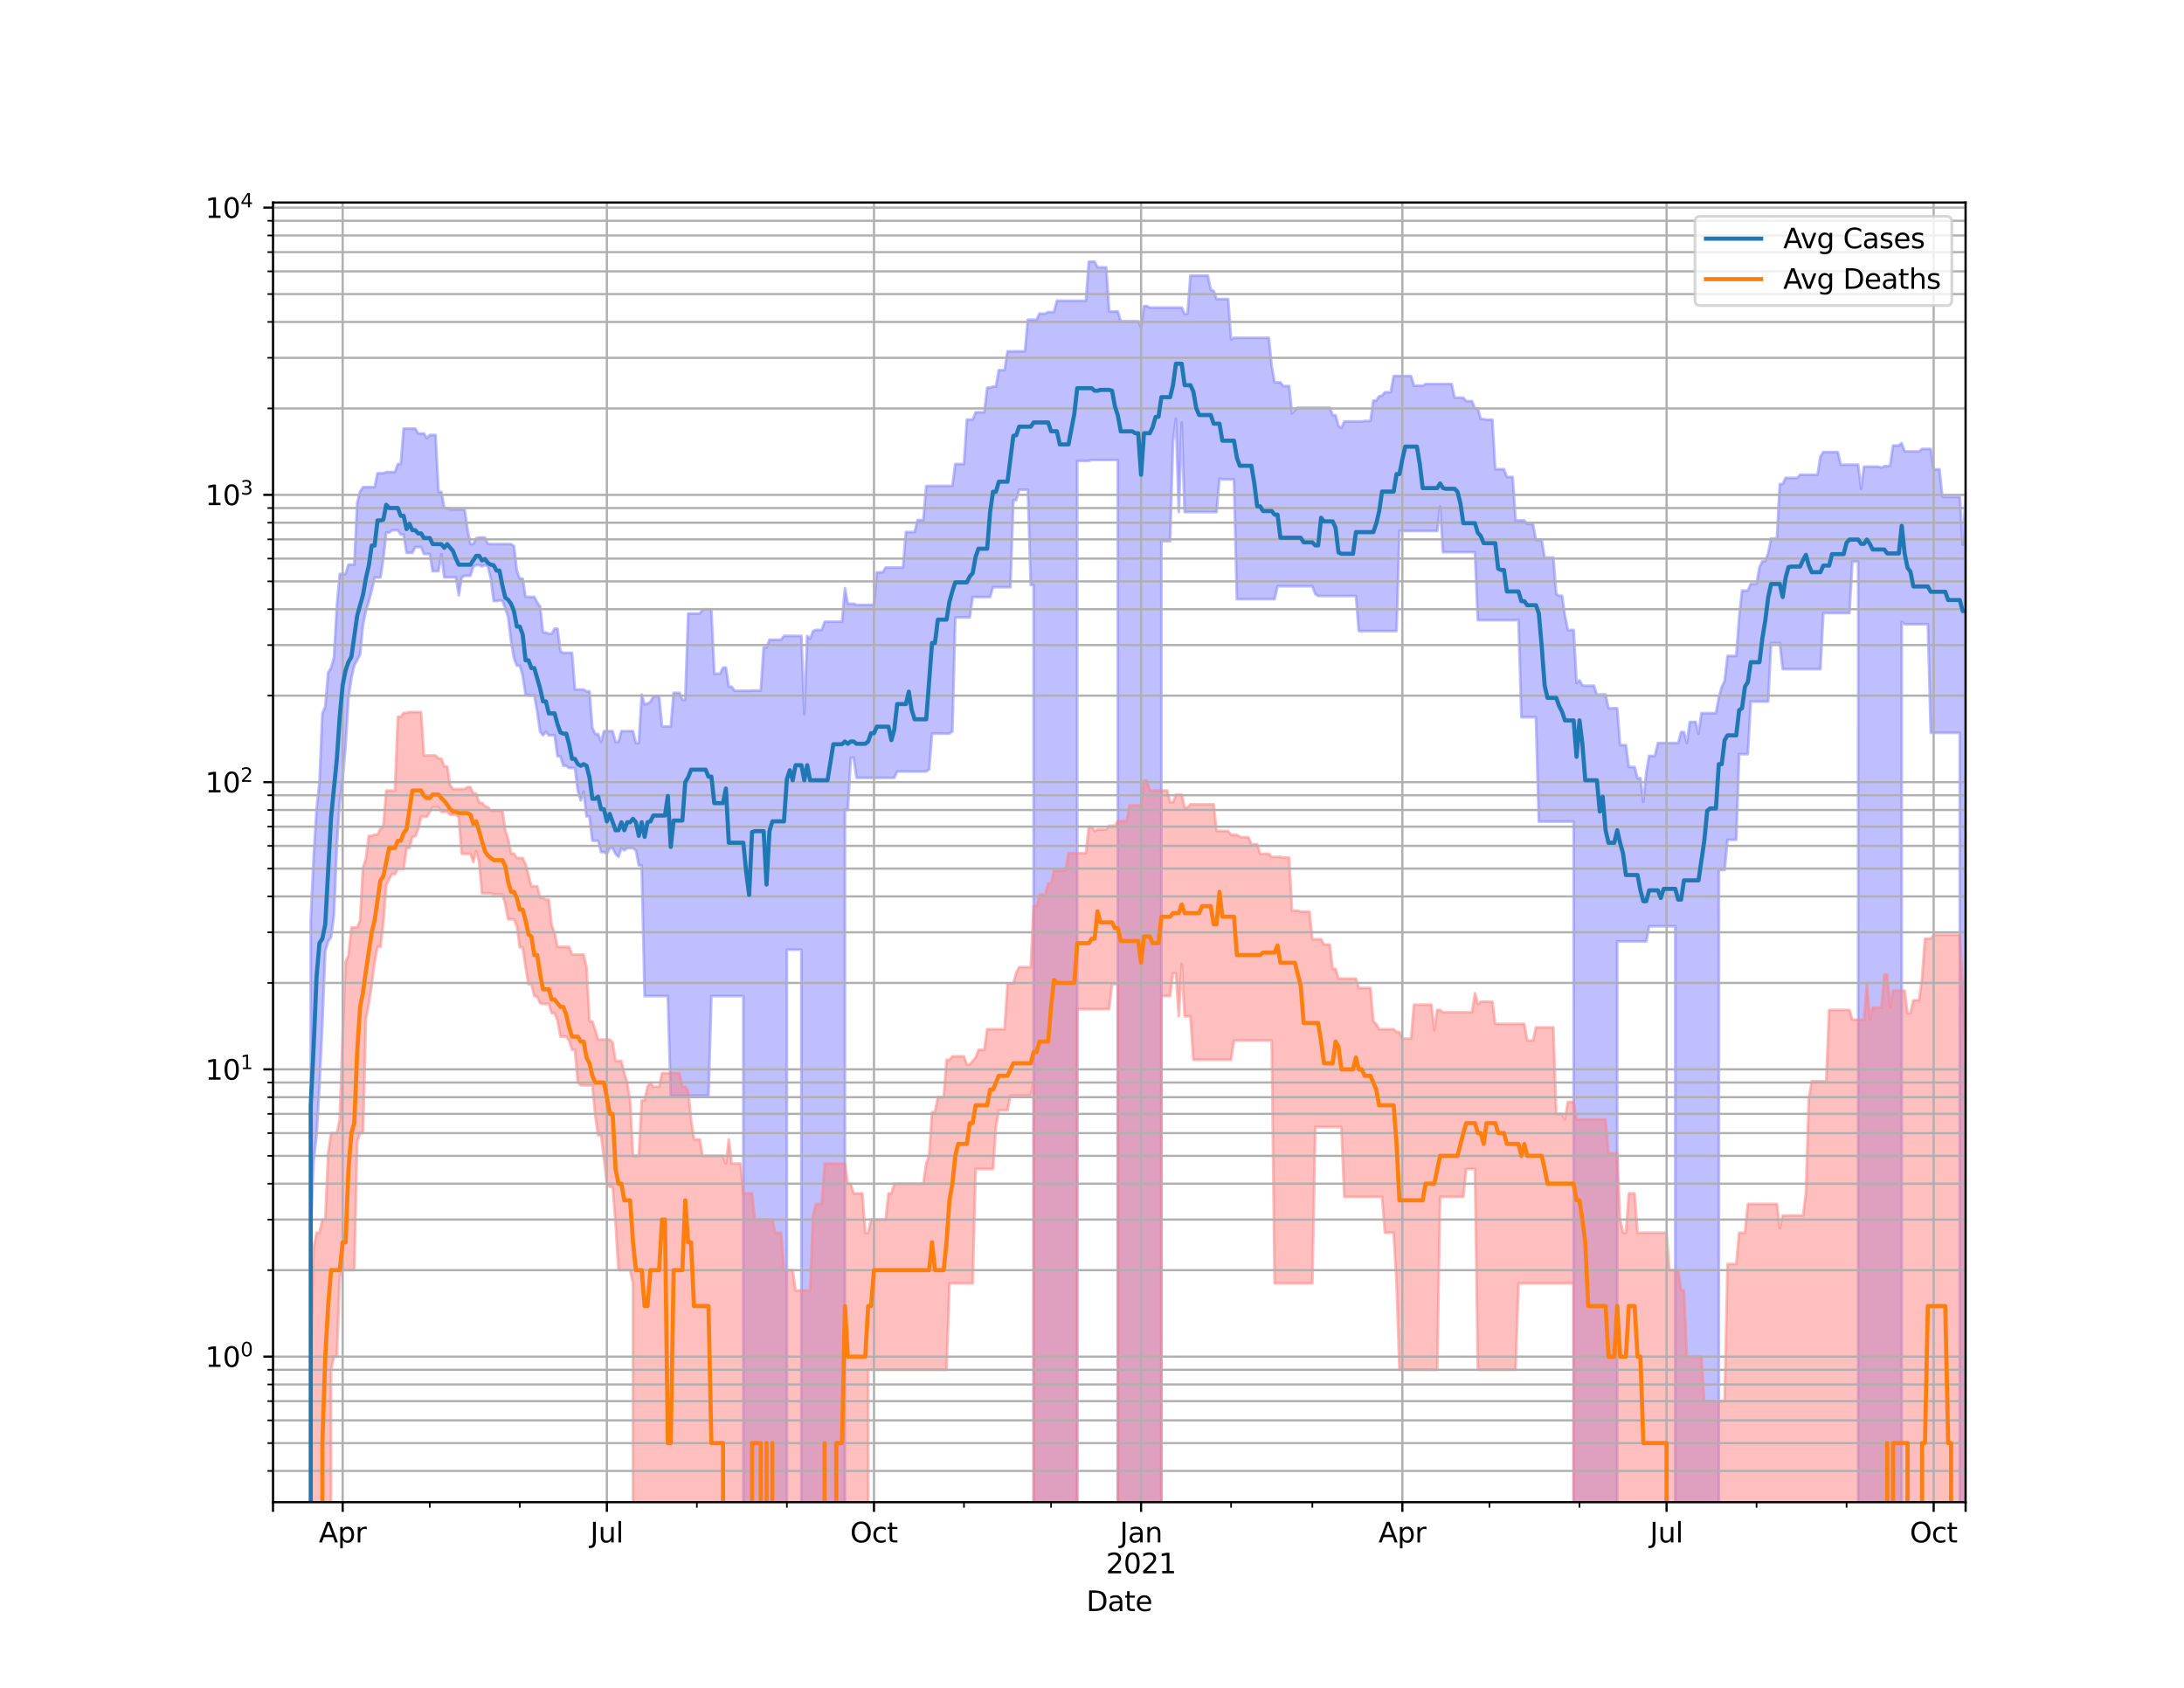 <?xml version="1.0" encoding="utf-8" standalone="no"?>
<!DOCTYPE svg PUBLIC "-//W3C//DTD SVG 1.1//EN"
  "http://www.w3.org/Graphics/SVG/1.1/DTD/svg11.dtd">
<svg height="612pt" version="1.1" viewBox="0 0 792 612" width="792pt" xmlns="http://www.w3.org/2000/svg" xmlns:xlink="http://www.w3.org/1999/xlink">
 <defs>
  <style type="text/css">*{stroke-linecap:butt;stroke-linejoin:round;}</style>
 </defs>
 <g id="figure_1">
  <g id="patch_1">
   <path d="M 0 612 
L 792 612 
L 792 0 
L 0 0 
z
" style="fill:#ffffff;"/>
  </g>
  <g id="axes_1">
   <g id="patch_2">
    <path d="M 99 544.68 
L 712.8 544.68 
L 712.8 73.44 
L 99 73.44 
z
" style="fill:#ffffff;"/>
   </g>
   <g id="PolyCollection_1">
    <path clip-path="url(#p68e2955192)" d="M 99 104647.584 
L 99 104647.584 
L 100.053 104647.584 
L 101.106 104647.584 
L 102.158 104647.584 
L 103.211 104647.584 
L 104.264 104647.584 
L 105.317 104647.584 
L 106.37 104647.584 
L 107.423 104647.584 
L 108.475 104647.584 
L 109.528 104647.584 
L 110.581 104647.584 
L 111.634 104647.584 
L 112.687 333.471 
L 113.74 310.968 
L 114.792 293.407 
L 115.845 283.958 
L 116.898 258.722 
L 117.951 256.209 
L 119.004 243.843 
L 120.057 242.183 
L 121.109 238.265 
L 122.162 219.55 
L 123.215 208.106 
L 124.268 208.106 
L 125.321 208.106 
L 126.374 204.731 
L 127.426 204.731 
L 128.479 204.731 
L 129.532 182.378 
L 130.585 178.269 
L 131.638 176.646 
L 132.691 176.607 
L 133.743 176.607 
L 134.796 176.607 
L 135.849 176.607 
L 136.902 171.608 
L 137.955 171.608 
L 139.008 171.608 
L 140.06 171.177 
L 141.113 171.177 
L 142.166 171.177 
L 143.219 171.177 
L 144.272 168.241 
L 145.325 168.241 
L 146.377 155.412 
L 147.43 155.412 
L 148.483 155.412 
L 149.536 155.412 
L 150.589 155.412 
L 151.642 157.178 
L 152.694 157.178 
L 153.747 157.178 
L 154.8 158.834 
L 155.853 157.72 
L 156.906 157.72 
L 157.958 157.72 
L 159.011 178.335 
L 160.064 178.335 
L 161.117 184.235 
L 162.17 184.235 
L 163.223 184.72 
L 164.275 184.72 
L 165.328 184.72 
L 166.381 184.72 
L 167.434 184.72 
L 168.487 184.72 
L 169.54 191.966 
L 170.592 197.245 
L 171.645 197.245 
L 172.698 195.123 
L 173.751 194.912 
L 174.804 194.912 
L 175.857 194.912 
L 176.909 197.151 
L 177.962 197.272 
L 179.015 197.272 
L 180.068 197.272 
L 181.121 197.272 
L 182.174 197.272 
L 183.226 197.272 
L 184.279 197.272 
L 185.332 197.332 
L 186.385 197.961 
L 187.438 206.92 
L 188.491 209.8 
L 189.543 209.8 
L 190.596 216.391 
L 191.649 216.391 
L 192.702 216.452 
L 193.755 216.452 
L 194.808 218.411 
L 195.86 219.947 
L 196.913 229.329 
L 197.966 229.329 
L 199.019 229.781 
L 200.072 229.781 
L 201.125 227.96 
L 202.177 227.96 
L 203.23 236.188 
L 204.283 236.715 
L 205.336 236.715 
L 206.389 236.715 
L 207.442 236.715 
L 208.494 250.034 
L 209.547 250.034 
L 210.6 250.034 
L 211.653 250.034 
L 212.706 250.685 
L 213.758 250.685 
L 214.811 263.858 
L 215.864 266.168 
L 216.917 266.168 
L 217.97 269.025 
L 219.023 265.103 
L 220.075 265.103 
L 221.128 265.103 
L 222.181 265.103 
L 223.234 269.025 
L 224.287 269.025 
L 225.34 265.103 
L 226.392 265.103 
L 227.445 265.103 
L 228.498 265.103 
L 229.551 265.103 
L 230.604 269.454 
L 231.657 269.454 
L 232.709 251.858 
L 233.762 255.426 
L 234.815 255.064 
L 235.868 254.49 
L 236.921 252.467 
L 237.974 252.467 
L 239.026 252.467 
L 240.079 263.393 
L 241.132 263.393 
L 242.185 263.393 
L 243.238 263.393 
L 244.291 251.19 
L 245.343 251.19 
L 246.396 251.19 
L 247.449 253.735 
L 248.502 253.735 
L 249.555 222.475 
L 250.608 222.475 
L 251.66 222.475 
L 252.713 222.475 
L 253.766 222.475 
L 254.819 220.921 
L 255.872 220.921 
L 256.925 220.921 
L 257.977 220.921 
L 259.03 244.277 
L 260.083 244.277 
L 261.136 244.277 
L 262.189 242.057 
L 263.242 242.057 
L 264.294 248.99 
L 265.347 248.99 
L 266.4 250.467 
L 267.453 250.467 
L 268.506 250.467 
L 269.558 250.467 
L 270.611 250.467 
L 271.664 250.467 
L 272.717 250.401 
L 273.77 250.401 
L 274.823 250.401 
L 275.875 250.401 
L 276.928 234.752 
L 277.981 234.752 
L 279.034 231.981 
L 280.087 231.981 
L 281.14 231.981 
L 282.192 231.981 
L 283.245 231.981 
L 284.298 230.586 
L 285.351 230.586 
L 286.404 230.586 
L 287.457 230.586 
L 288.509 230.586 
L 289.562 230.586 
L 290.615 230.586 
L 291.668 258.853 
L 292.721 230.586 
L 293.774 231.607 
L 294.826 228.854 
L 295.879 228.411 
L 296.932 228.411 
L 297.985 228.411 
L 299.038 225.427 
L 300.091 225.427 
L 301.143 225.427 
L 302.196 225.427 
L 303.249 225.427 
L 304.302 225.427 
L 305.355 225.427 
L 306.408 213.304 
L 307.46 218.917 
L 308.513 218.917 
L 309.566 218.917 
L 310.619 219.341 
L 311.672 219.341 
L 312.725 219.341 
L 313.777 219.341 
L 314.83 219.341 
L 315.883 219.309 
L 316.936 219.309 
L 317.989 207.513 
L 319.042 207.513 
L 320.094 207.513 
L 321.147 205.788 
L 322.2 205.788 
L 323.253 205.788 
L 324.306 205.788 
L 325.358 205.788 
L 326.411 205.788 
L 327.464 205.788 
L 328.517 192.901 
L 329.57 192.901 
L 330.623 192.901 
L 331.675 192.901 
L 332.728 188.598 
L 333.781 188.598 
L 334.834 188.598 
L 335.887 176.197 
L 336.94 176.197 
L 337.992 176.197 
L 339.045 176.197 
L 340.098 176.197 
L 341.151 176.197 
L 342.204 176.197 
L 343.257 176.197 
L 344.309 176.197 
L 345.362 176.197 
L 346.415 168.251 
L 347.468 168.251 
L 348.521 168.251 
L 349.574 168.251 
L 350.626 152.138 
L 351.679 152.138 
L 352.732 152.138 
L 353.785 149.486 
L 354.838 149.486 
L 355.891 149.486 
L 356.943 149.486 
L 357.996 140.564 
L 359.049 140.564 
L 360.102 140.18 
L 361.155 140.18 
L 362.208 134.218 
L 363.26 134.218 
L 364.313 134.218 
L 365.366 127.388 
L 366.419 127.388 
L 367.472 127.388 
L 368.525 127.388 
L 369.577 127.388 
L 370.63 127.388 
L 371.683 127.388 
L 372.736 115.934 
L 373.789 115.934 
L 374.842 115.934 
L 375.894 115.934 
L 376.947 113.713 
L 378 113.713 
L 379.053 113.713 
L 380.106 113.161 
L 381.158 113.161 
L 382.211 113.161 
L 383.264 109.054 
L 384.317 109.054 
L 385.37 109.054 
L 386.423 109.054 
L 387.475 109.054 
L 388.528 109.054 
L 389.581 109.054 
L 390.634 109.054 
L 391.687 109.054 
L 392.74 109.054 
L 393.792 109.054 
L 394.845 94.86 
L 395.898 94.86 
L 396.951 94.86 
L 398.004 96.934 
L 399.057 96.934 
L 400.109 96.934 
L 401.162 96.934 
L 402.215 112.925 
L 403.268 112.925 
L 404.321 112.925 
L 405.374 112.925 
L 406.426 116.5 
L 407.479 116.5 
L 408.532 116.5 
L 409.585 116.5 
L 410.638 116.5 
L 411.691 116.5 
L 412.743 116.5 
L 413.796 118.696 
L 414.849 111.002 
L 415.902 111.002 
L 416.955 111.556 
L 418.008 111.556 
L 419.06 111.556 
L 420.113 111.556 
L 421.166 111.556 
L 422.219 111.556 
L 423.272 111.556 
L 424.325 111.556 
L 425.377 111.556 
L 426.43 111.556 
L 427.483 111.556 
L 428.536 111.556 
L 429.589 113.799 
L 430.642 113.799 
L 431.694 99.933 
L 432.747 99.933 
L 433.8 99.933 
L 434.853 99.933 
L 435.906 99.933 
L 436.958 99.933 
L 438.011 99.933 
L 439.064 105.05 
L 440.117 105.471 
L 441.17 108.447 
L 442.223 108.447 
L 443.275 108.447 
L 444.328 108.447 
L 445.381 108.447 
L 446.434 122.982 
L 447.487 122.486 
L 448.54 122.486 
L 449.592 122.486 
L 450.645 122.486 
L 451.698 122.486 
L 452.751 122.486 
L 453.804 122.486 
L 454.857 122.486 
L 455.909 122.486 
L 456.962 122.486 
L 458.015 122.486 
L 459.068 122.486 
L 460.121 122.486 
L 461.174 132.802 
L 462.226 138.669 
L 463.279 138.669 
L 464.332 138.669 
L 465.385 139.972 
L 466.438 139.972 
L 467.491 139.972 
L 468.543 149.873 
L 469.596 148.764 
L 470.649 147.837 
L 471.702 147.837 
L 472.755 147.837 
L 473.808 147.837 
L 474.86 147.837 
L 475.913 147.837 
L 476.966 147.837 
L 478.019 147.837 
L 479.072 147.837 
L 480.125 147.837 
L 481.177 147.837 
L 482.23 147.837 
L 483.283 150.546 
L 484.336 150.546 
L 485.389 154.418 
L 486.442 155.182 
L 487.494 152.808 
L 488.547 152.808 
L 489.6 152.808 
L 490.653 152.808 
L 491.706 152.808 
L 492.758 152.808 
L 493.811 152.808 
L 494.864 152.643 
L 495.917 152.643 
L 496.97 152.643 
L 498.023 145.245 
L 499.075 145.245 
L 500.128 143.679 
L 501.181 143.489 
L 502.234 142.208 
L 503.287 142.208 
L 504.34 142.208 
L 505.392 136.336 
L 506.445 136.336 
L 507.498 136.336 
L 508.551 136.336 
L 509.604 136.336 
L 510.657 136.336 
L 511.709 136.336 
L 512.762 139.851 
L 513.815 139.851 
L 514.868 139.851 
L 515.921 139.851 
L 516.974 139.25 
L 518.026 139.25 
L 519.079 139.25 
L 520.132 139.25 
L 521.185 139.25 
L 522.238 139.25 
L 523.291 139.25 
L 524.343 139.25 
L 525.396 139.25 
L 526.449 139.25 
L 527.502 144.199 
L 528.555 144.199 
L 529.608 144.199 
L 530.66 144.199 
L 531.713 145.449 
L 532.766 145.449 
L 533.819 145.449 
L 534.872 148.094 
L 535.925 148.094 
L 536.977 151.967 
L 538.03 151.967 
L 539.083 152.175 
L 540.136 152.175 
L 541.189 152.175 
L 542.242 170.126 
L 543.294 170.126 
L 544.347 170.126 
L 545.4 170.126 
L 546.453 172.952 
L 547.506 172.952 
L 548.558 172.952 
L 549.611 188.709 
L 550.664 188.709 
L 551.717 188.709 
L 552.77 188.709 
L 553.823 189.976 
L 554.875 189.976 
L 555.928 189.976 
L 556.981 195.813 
L 558.034 195.813 
L 559.087 195.813 
L 560.14 202.193 
L 561.192 202.193 
L 562.245 202.193 
L 563.298 202.193 
L 564.351 215.318 
L 565.404 216.013 
L 566.457 216.013 
L 567.509 223.243 
L 568.562 228.425 
L 569.615 228.425 
L 570.668 228.425 
L 571.721 247.642 
L 572.774 246.672 
L 573.826 248.509 
L 574.879 248.634 
L 575.932 248.634 
L 576.985 248.634 
L 578.038 248.634 
L 579.091 251.813 
L 580.143 251.813 
L 581.196 251.813 
L 582.249 251.813 
L 583.302 256.806 
L 584.355 256.806 
L 585.408 256.806 
L 586.46 256.806 
L 587.513 270.154 
L 588.566 270.154 
L 589.619 270.154 
L 590.672 278.106 
L 591.725 278.106 
L 592.777 278.106 
L 593.83 282.17 
L 594.883 282.17 
L 595.936 290.734 
L 596.989 280.072 
L 598.042 274.084 
L 599.094 274.084 
L 600.147 274.084 
L 601.2 269.421 
L 602.253 269.421 
L 603.306 269.421 
L 604.358 269.421 
L 605.411 269.421 
L 606.464 269.421 
L 607.517 269.421 
L 608.57 269.421 
L 609.623 265.435 
L 610.675 265.435 
L 611.728 269.421 
L 612.781 261.772 
L 613.834 261.772 
L 614.887 261.772 
L 615.94 266.075 
L 616.992 258.592 
L 618.045 258.592 
L 619.098 258.592 
L 620.151 258.592 
L 621.204 258.592 
L 622.257 258.592 
L 623.309 252.993 
L 624.362 249.096 
L 625.415 246.913 
L 626.468 237.852 
L 627.521 237.852 
L 628.574 237.852 
L 629.626 237.852 
L 630.679 223.83 
L 631.732 214.144 
L 632.785 214.144 
L 633.838 214.144 
L 634.891 211.698 
L 635.943 211.698 
L 636.996 211.698 
L 638.049 205.699 
L 639.102 203.498 
L 640.155 203.498 
L 641.208 200.519 
L 642.26 195.257 
L 643.313 195.257 
L 644.366 195.257 
L 645.419 175.508 
L 646.472 175.508 
L 647.525 173.286 
L 648.577 173.286 
L 649.63 173.286 
L 650.683 173.286 
L 651.736 173.286 
L 652.789 172.14 
L 653.842 172.14 
L 654.894 172.14 
L 655.947 172.14 
L 657 172.14 
L 658.053 172.14 
L 659.106 172.14 
L 660.158 165.464 
L 661.211 163.926 
L 662.264 163.926 
L 663.317 163.926 
L 664.37 163.926 
L 665.423 163.926 
L 666.475 163.926 
L 667.528 168.485 
L 668.581 168.485 
L 669.634 168.485 
L 670.687 168.485 
L 671.74 168.485 
L 672.792 168.485 
L 673.845 168.485 
L 674.898 177.206 
L 675.951 169.215 
L 677.004 169.215 
L 678.057 169.215 
L 679.109 169.215 
L 680.162 169.215 
L 681.215 169.215 
L 682.268 169.545 
L 683.321 169.035 
L 684.374 169.035 
L 685.426 168.863 
L 686.479 161.547 
L 687.532 161.547 
L 688.585 161.547 
L 689.638 160.66 
L 690.691 163.686 
L 691.743 163.686 
L 692.796 163.686 
L 693.849 163.686 
L 694.902 163.686 
L 695.955 163.686 
L 697.008 162.775 
L 698.06 162.775 
L 699.113 162.775 
L 700.166 162.775 
L 701.219 170.182 
L 702.272 170.182 
L 703.325 170.182 
L 704.377 180.159 
L 705.43 180.159 
L 706.483 180.159 
L 707.536 180.159 
L 708.589 180.159 
L 709.642 180.159 
L 710.694 180.159 
L 711.747 197.514 
L 712.8 180.159 
L 712.8 104647.584 
L 712.8 104647.584 
L 711.747 104647.584 
L 710.694 265.708 
L 709.642 265.708 
L 708.589 265.708 
L 707.536 265.708 
L 706.483 265.708 
L 705.43 265.708 
L 704.377 265.708 
L 703.325 265.708 
L 702.272 265.708 
L 701.219 265.708 
L 700.166 265.708 
L 699.113 226.336 
L 698.06 226.336 
L 697.008 226.336 
L 695.955 226.336 
L 694.902 226.336 
L 693.849 226.336 
L 692.796 226.336 
L 691.743 226.336 
L 690.691 226.336 
L 689.638 225.54 
L 688.585 104647.584 
L 687.532 104647.584 
L 686.479 104647.584 
L 685.426 104647.584 
L 684.374 104647.584 
L 683.321 104647.584 
L 682.268 104647.584 
L 681.215 104647.584 
L 680.162 104647.584 
L 679.109 104647.584 
L 678.057 104647.584 
L 677.004 104647.584 
L 675.951 104647.584 
L 674.898 104647.584 
L 673.845 203.621 
L 672.792 203.621 
L 671.74 203.621 
L 670.687 222.276 
L 669.634 222.276 
L 668.581 222.276 
L 667.528 222.276 
L 666.475 222.276 
L 665.423 222.276 
L 664.37 222.276 
L 663.317 222.276 
L 662.264 222.276 
L 661.211 222.276 
L 660.158 242.602 
L 659.106 242.602 
L 658.053 242.602 
L 657 242.602 
L 655.947 242.602 
L 654.894 242.602 
L 653.842 242.602 
L 652.789 242.602 
L 651.736 242.602 
L 650.683 242.602 
L 649.63 242.602 
L 648.577 242.602 
L 647.525 242.602 
L 646.472 242.602 
L 645.419 233.137 
L 644.366 233.137 
L 643.313 233.137 
L 642.26 233.137 
L 641.208 254.371 
L 640.155 254.371 
L 639.102 254.371 
L 638.049 254.371 
L 636.996 254.371 
L 635.943 254.371 
L 634.891 254.371 
L 633.838 273.465 
L 632.785 273.465 
L 631.732 273.465 
L 630.679 273.465 
L 629.626 304.494 
L 628.574 304.494 
L 627.521 304.494 
L 626.468 304.494 
L 625.415 315.403 
L 624.362 315.403 
L 623.309 315.403 
L 622.257 104647.584 
L 621.204 104647.584 
L 620.151 104647.584 
L 619.098 104647.584 
L 618.045 104647.584 
L 616.992 104647.584 
L 615.94 104647.584 
L 614.887 104647.584 
L 613.834 104647.584 
L 612.781 104647.584 
L 611.728 104647.584 
L 610.675 104647.584 
L 609.623 104647.584 
L 608.57 104647.584 
L 607.517 335.848 
L 606.464 335.848 
L 605.411 335.848 
L 604.358 335.848 
L 603.306 335.848 
L 602.253 335.848 
L 601.2 335.848 
L 600.147 335.848 
L 599.094 335.848 
L 598.042 335.848 
L 596.989 341.338 
L 595.936 341.338 
L 594.883 341.338 
L 593.83 341.338 
L 592.777 341.338 
L 591.725 341.338 
L 590.672 341.338 
L 589.619 341.338 
L 588.566 341.338 
L 587.513 341.338 
L 586.46 341.338 
L 585.408 104647.584 
L 584.355 104647.584 
L 583.302 104647.584 
L 582.249 104647.584 
L 581.196 104647.584 
L 580.143 104647.584 
L 579.091 104647.584 
L 578.038 104647.584 
L 576.985 104647.584 
L 575.932 104647.584 
L 574.879 104647.584 
L 573.826 104647.584 
L 572.774 104647.584 
L 571.721 104647.584 
L 570.668 297.892 
L 569.615 297.892 
L 568.562 297.892 
L 567.509 297.892 
L 566.457 297.892 
L 565.404 297.892 
L 564.351 297.892 
L 563.298 297.892 
L 562.245 297.892 
L 561.192 297.892 
L 560.14 297.892 
L 559.087 297.892 
L 558.034 297.892 
L 556.981 260.047 
L 555.928 260.047 
L 554.875 260.047 
L 553.823 260.047 
L 552.77 260.047 
L 551.717 260.047 
L 550.664 224.646 
L 549.611 224.868 
L 548.558 224.868 
L 547.506 224.868 
L 546.453 224.868 
L 545.4 224.868 
L 544.347 224.868 
L 543.294 224.868 
L 542.242 224.868 
L 541.189 224.868 
L 540.136 224.868 
L 539.083 224.868 
L 538.03 224.868 
L 536.977 224.868 
L 535.925 224.868 
L 534.872 200.21 
L 533.819 200.21 
L 532.766 200.21 
L 531.713 200.21 
L 530.66 200.21 
L 529.608 200.21 
L 528.555 200.21 
L 527.502 200.21 
L 526.449 200.21 
L 525.396 200.21 
L 524.343 200.21 
L 523.291 200.21 
L 522.238 183.665 
L 521.185 192.524 
L 520.132 192.524 
L 519.079 192.524 
L 518.026 192.524 
L 516.974 192.524 
L 515.921 192.524 
L 514.868 192.524 
L 513.815 192.524 
L 512.762 192.524 
L 511.709 192.524 
L 510.657 192.524 
L 509.604 192.524 
L 508.551 192.524 
L 507.498 192.524 
L 506.445 228.814 
L 505.392 228.814 
L 504.34 228.814 
L 503.287 228.814 
L 502.234 228.814 
L 501.181 228.814 
L 500.128 228.814 
L 499.075 228.814 
L 498.023 228.814 
L 496.97 228.814 
L 495.917 228.814 
L 494.864 228.814 
L 493.811 228.814 
L 492.758 228.814 
L 491.706 216.105 
L 490.653 216.105 
L 489.6 216.105 
L 488.547 216.105 
L 487.494 216.105 
L 486.442 216.105 
L 485.389 216.105 
L 484.336 216.105 
L 483.283 216.105 
L 482.23 216.105 
L 481.177 216.105 
L 480.125 216.105 
L 479.072 216.105 
L 478.019 216.105 
L 476.966 215.378 
L 475.913 212.583 
L 474.86 212.583 
L 473.808 212.583 
L 472.755 212.583 
L 471.702 212.583 
L 470.649 212.583 
L 469.596 212.583 
L 468.543 212.583 
L 467.491 212.583 
L 466.438 212.583 
L 465.385 212.583 
L 464.332 212.583 
L 463.279 212.583 
L 462.226 217.217 
L 461.174 217.217 
L 460.121 217.217 
L 459.068 217.217 
L 458.015 217.217 
L 456.962 217.217 
L 455.909 217.217 
L 454.857 217.217 
L 453.804 217.217 
L 452.751 217.217 
L 451.698 217.217 
L 450.645 217.217 
L 449.592 217.217 
L 448.54 217.217 
L 447.487 173.823 
L 446.434 173.823 
L 445.381 173.823 
L 444.328 173.823 
L 443.275 173.823 
L 442.223 173.5 
L 441.17 185.676 
L 440.117 185.676 
L 439.064 185.676 
L 438.011 185.676 
L 436.958 185.676 
L 435.906 185.676 
L 434.853 185.676 
L 433.8 185.676 
L 432.747 185.676 
L 431.694 185.676 
L 430.642 185.676 
L 429.589 185.676 
L 428.536 153.179 
L 427.483 185.676 
L 426.43 151.844 
L 425.377 160.309 
L 424.325 196.204 
L 423.272 196.204 
L 422.219 196.204 
L 421.166 196.204 
L 420.113 104647.584 
L 419.06 104647.584 
L 418.008 104647.584 
L 416.955 104647.584 
L 415.902 104647.584 
L 414.849 104647.584 
L 413.796 104647.584 
L 412.743 104647.584 
L 411.691 104647.584 
L 410.638 104647.584 
L 409.585 104647.584 
L 408.532 104647.584 
L 407.479 104647.584 
L 406.426 104647.584 
L 405.374 166.778 
L 404.321 166.778 
L 403.268 166.778 
L 402.215 166.778 
L 401.162 166.778 
L 400.109 166.778 
L 399.057 166.778 
L 398.004 166.778 
L 396.951 166.778 
L 395.898 166.778 
L 394.845 167.118 
L 393.792 167.118 
L 392.74 167.118 
L 391.687 167.118 
L 390.634 167.118 
L 389.581 104647.584 
L 388.528 104647.584 
L 387.475 104647.584 
L 386.423 104647.584 
L 385.37 104647.584 
L 384.317 104647.584 
L 383.264 104647.584 
L 382.211 104647.584 
L 381.158 104647.584 
L 380.106 104647.584 
L 379.053 104647.584 
L 378 104647.584 
L 376.947 104647.584 
L 375.894 104647.584 
L 374.842 212.078 
L 373.789 212.078 
L 372.736 177.569 
L 371.683 177.569 
L 370.63 177.569 
L 369.577 177.569 
L 368.525 181.356 
L 367.472 181.356 
L 366.419 212.923 
L 365.366 212.923 
L 364.313 212.923 
L 363.26 212.923 
L 362.208 212.923 
L 361.155 212.923 
L 360.102 212.923 
L 359.049 216.473 
L 357.996 216.473 
L 356.943 216.473 
L 355.891 216.473 
L 354.838 216.473 
L 353.785 216.473 
L 352.732 216.473 
L 351.679 223.878 
L 350.626 223.878 
L 349.574 223.878 
L 348.521 223.878 
L 347.468 223.878 
L 346.415 223.878 
L 345.362 265.163 
L 344.309 265.983 
L 343.257 265.983 
L 342.204 265.983 
L 341.151 265.983 
L 340.098 265.983 
L 339.045 265.983 
L 337.992 265.983 
L 336.94 278.996 
L 335.887 279.738 
L 334.834 279.738 
L 333.781 279.738 
L 332.728 279.738 
L 331.675 279.738 
L 330.623 279.738 
L 329.57 279.738 
L 328.517 279.738 
L 327.464 279.738 
L 326.411 279.738 
L 325.358 279.738 
L 324.306 282.039 
L 323.253 282.039 
L 322.2 282.039 
L 321.147 282.039 
L 320.094 282.039 
L 319.042 282.039 
L 317.989 282.039 
L 316.936 282.039 
L 315.883 282.039 
L 314.83 282.039 
L 313.777 282.039 
L 312.725 282.039 
L 311.672 282.039 
L 310.619 282.039 
L 309.566 274.786 
L 308.513 274.786 
L 307.46 293.632 
L 306.408 293.632 
L 305.355 104647.584 
L 304.302 104647.584 
L 303.249 104647.584 
L 302.196 104647.584 
L 301.143 104647.584 
L 300.091 104647.584 
L 299.038 104647.584 
L 297.985 104647.584 
L 296.932 104647.584 
L 295.879 104647.584 
L 294.826 104647.584 
L 293.774 104647.584 
L 292.721 104647.584 
L 291.668 104647.584 
L 290.615 344.355 
L 289.562 344.355 
L 288.509 344.355 
L 287.457 344.355 
L 286.404 344.355 
L 285.351 344.355 
L 284.298 104647.584 
L 283.245 104647.584 
L 282.192 104647.584 
L 281.14 104647.584 
L 280.087 104647.584 
L 279.034 104647.584 
L 277.981 104647.584 
L 276.928 104647.584 
L 275.875 104647.584 
L 274.823 104647.584 
L 273.77 104647.584 
L 272.717 104647.584 
L 271.664 104647.584 
L 270.611 104647.584 
L 269.558 361.162 
L 268.506 361.162 
L 267.453 361.162 
L 266.4 361.162 
L 265.347 361.162 
L 264.294 361.162 
L 263.242 361.162 
L 262.189 361.162 
L 261.136 361.162 
L 260.083 361.162 
L 259.03 361.162 
L 257.977 361.162 
L 256.925 397.282 
L 255.872 397.282 
L 254.819 397.282 
L 253.766 397.282 
L 252.713 397.282 
L 251.66 397.282 
L 250.608 397.282 
L 249.555 397.282 
L 248.502 397.282 
L 247.449 397.282 
L 246.396 397.282 
L 245.343 397.282 
L 244.291 397.282 
L 243.238 397.282 
L 242.185 361.162 
L 241.132 361.162 
L 240.079 361.162 
L 239.026 361.162 
L 237.974 361.162 
L 236.921 361.162 
L 235.868 361.162 
L 234.815 361.162 
L 233.762 361.162 
L 232.709 313.788 
L 231.657 313.788 
L 230.604 308.313 
L 229.551 307.538 
L 228.498 307.538 
L 227.445 307.538 
L 226.392 308.313 
L 225.34 307.538 
L 224.287 310.72 
L 223.234 309.661 
L 222.181 307.538 
L 221.128 307.538 
L 220.075 309.661 
L 219.023 308.942 
L 217.97 308.942 
L 216.917 304.855 
L 215.864 304.855 
L 214.811 304.855 
L 213.758 296.009 
L 212.706 296.009 
L 211.653 287.072 
L 210.6 290.26 
L 209.547 286.732 
L 208.494 278.468 
L 207.442 278.468 
L 206.389 278.468 
L 205.336 277.668 
L 204.283 277.668 
L 203.23 274.231 
L 202.177 274.231 
L 201.125 266.6 
L 200.072 266.6 
L 199.019 266.6 
L 197.966 265.314 
L 196.913 266.6 
L 195.86 265.314 
L 194.808 257.997 
L 193.755 252.105 
L 192.702 252.105 
L 191.649 252.105 
L 190.596 251.835 
L 189.543 244.869 
L 188.491 241.376 
L 187.438 241.376 
L 186.385 238.682 
L 185.332 232.46 
L 184.279 223.782 
L 183.226 220.582 
L 182.174 217.879 
L 181.121 217.689 
L 180.068 217.932 
L 179.015 217.932 
L 177.962 209.632 
L 176.909 205.393 
L 175.857 204.882 
L 174.804 205.393 
L 173.751 204.882 
L 172.698 204.882 
L 171.645 205.393 
L 170.592 208.767 
L 169.54 208.767 
L 168.487 208.767 
L 167.434 209.351 
L 166.381 215.872 
L 165.328 209.351 
L 164.275 209.351 
L 163.223 209.351 
L 162.17 209.351 
L 161.117 209.351 
L 160.064 201.048 
L 159.011 207.078 
L 157.958 207.078 
L 156.906 207.078 
L 155.853 200.888 
L 154.8 200.888 
L 153.747 200.888 
L 152.694 198.372 
L 151.642 198.372 
L 150.589 198.372 
L 149.536 200.432 
L 148.483 200.432 
L 147.43 200.432 
L 146.377 193.817 
L 145.325 193.817 
L 144.272 192.29 
L 143.219 192.29 
L 142.166 192.29 
L 141.113 193.096 
L 140.06 193.096 
L 139.008 202.568 
L 137.955 209.421 
L 136.902 209.421 
L 135.849 209.421 
L 134.796 214.076 
L 133.743 218.038 
L 132.691 221.433 
L 131.638 226.566 
L 130.585 237.377 
L 129.532 239.341 
L 128.479 241.322 
L 127.426 245.919 
L 126.374 253.062 
L 125.321 270.457 
L 124.268 282.522 
L 123.215 290.681 
L 122.162 306.551 
L 121.109 331.865 
L 120.057 339.745 
L 119.004 341.338 
L 117.951 344.878 
L 116.898 371.256 
L 115.845 394.05 
L 114.792 411.617 
L 113.74 420.951 
L 112.687 445.332 
L 111.634 104647.584 
L 110.581 104647.584 
L 109.528 104647.584 
L 108.475 104647.584 
L 107.423 104647.584 
L 106.37 104647.584 
L 105.317 104647.584 
L 104.264 104647.584 
L 103.211 104647.584 
L 102.158 104647.584 
L 101.106 104647.584 
L 100.053 104647.584 
L 99 104647.584 
z
" style="fill:#8080ff;fill-opacity:0.5;stroke:#8080ff;stroke-opacity:0.5;"/>
   </g>
   <g id="PolyCollection_2">
    <path clip-path="url(#p68e2955192)" d="M 99 104647.584 
L 99 104647.584 
L 100.053 104647.584 
L 101.106 104647.584 
L 102.158 104647.584 
L 103.211 104647.584 
L 104.264 104647.584 
L 105.317 104647.584 
L 106.37 104647.584 
L 107.423 104647.584 
L 108.475 104647.584 
L 109.528 104647.584 
L 110.581 104647.584 
L 111.634 104647.584 
L 112.687 491.906 
L 113.74 452.305 
L 114.792 446.977 
L 115.845 446.977 
L 116.898 442.211 
L 117.951 442.211 
L 119.004 418.209 
L 120.057 410.857 
L 121.109 410.857 
L 122.162 410.857 
L 123.215 405.866 
L 124.268 374.85 
L 125.321 348.718 
L 126.374 346.484 
L 127.426 336.281 
L 128.479 336.281 
L 129.532 336.281 
L 130.585 333.744 
L 131.638 314.499 
L 132.691 311.384 
L 133.743 303.081 
L 134.796 303.081 
L 135.849 302.665 
L 136.902 302.665 
L 137.955 300.577 
L 139.008 299.471 
L 140.06 286.683 
L 141.113 286.683 
L 142.166 286.683 
L 143.219 286.683 
L 144.272 259.913 
L 145.325 259.913 
L 146.377 258.488 
L 147.43 258.488 
L 148.483 258.178 
L 149.536 258.178 
L 150.589 258.178 
L 151.642 258.178 
L 152.694 258.178 
L 153.747 273.937 
L 154.8 273.937 
L 155.853 273.937 
L 156.906 273.937 
L 157.958 273.937 
L 159.011 275.084 
L 160.064 275.084 
L 161.117 277.906 
L 162.17 277.906 
L 163.223 284.647 
L 164.275 286.106 
L 165.328 286.106 
L 166.381 286.106 
L 167.434 286.106 
L 168.487 286.106 
L 169.54 285.394 
L 170.592 285.394 
L 171.645 287.712 
L 172.698 287.712 
L 173.751 291.106 
L 174.804 291.106 
L 175.857 292.296 
L 176.909 292.627 
L 177.962 293.972 
L 179.015 293.972 
L 180.068 293.972 
L 181.121 293.972 
L 182.174 293.972 
L 183.226 300.973 
L 184.279 304.28 
L 185.332 309.5 
L 186.385 309.5 
L 187.438 311.134 
L 188.491 311.134 
L 189.543 311.134 
L 190.596 313.349 
L 191.649 317.269 
L 192.702 321.352 
L 193.755 321.352 
L 194.808 321.352 
L 195.86 325.497 
L 196.913 325.497 
L 197.966 326.188 
L 199.019 326.188 
L 200.072 335.562 
L 201.125 338.358 
L 202.177 343.327 
L 203.23 343.327 
L 204.283 343.327 
L 205.336 343.327 
L 206.389 343.327 
L 207.442 346.122 
L 208.494 346.122 
L 209.547 346.122 
L 210.6 346.122 
L 211.653 346.122 
L 212.706 350.668 
L 213.758 370.323 
L 214.811 370.323 
L 215.864 373.51 
L 216.917 376.939 
L 217.97 376.939 
L 219.023 376.939 
L 220.075 376.939 
L 221.128 376.939 
L 222.181 378.02 
L 223.234 384.69 
L 224.287 384.69 
L 225.34 384.69 
L 226.392 389.128 
L 227.445 392.516 
L 228.498 398.989 
L 229.551 419.104 
L 230.604 419.104 
L 231.657 419.104 
L 232.709 398.989 
L 233.762 398.989 
L 234.815 394.05 
L 235.868 392.516 
L 236.921 394.05 
L 237.974 394.05 
L 239.026 394.05 
L 240.079 389.128 
L 241.132 389.128 
L 242.185 389.128 
L 243.238 389.128 
L 244.291 389.128 
L 245.343 389.128 
L 246.396 389.128 
L 247.449 394.05 
L 248.502 394.05 
L 249.555 395.637 
L 250.608 405.866 
L 251.66 413.177 
L 252.713 413.177 
L 253.766 413.177 
L 254.819 419.104 
L 255.872 419.104 
L 256.925 419.104 
L 257.977 419.104 
L 259.03 419.104 
L 260.083 419.104 
L 261.136 419.104 
L 262.189 419.104 
L 263.242 421.903 
L 264.294 413.177 
L 265.347 421.903 
L 266.4 421.903 
L 267.453 421.903 
L 268.506 421.903 
L 269.558 432.725 
L 270.611 432.725 
L 271.664 432.725 
L 272.717 432.725 
L 273.77 442.211 
L 274.823 442.211 
L 275.875 442.211 
L 276.928 442.211 
L 277.981 442.211 
L 279.034 442.211 
L 280.087 442.211 
L 281.14 446.977 
L 282.192 446.977 
L 283.245 446.977 
L 284.298 460.552 
L 285.351 460.552 
L 286.404 460.552 
L 287.457 460.552 
L 288.509 467.903 
L 289.562 467.903 
L 290.615 467.903 
L 291.668 467.903 
L 292.721 467.903 
L 293.774 467.903 
L 294.826 440.728 
L 295.879 436.549 
L 296.932 436.549 
L 297.985 436.549 
L 299.038 421.903 
L 300.091 421.903 
L 301.143 421.903 
L 302.196 421.903 
L 303.249 421.903 
L 304.302 421.903 
L 305.355 421.903 
L 306.408 421.903 
L 307.46 429.198 
L 308.513 429.198 
L 309.566 432.725 
L 310.619 432.725 
L 311.672 432.725 
L 312.725 432.725 
L 313.777 446.977 
L 314.83 446.977 
L 315.883 442.211 
L 316.936 442.211 
L 317.989 442.211 
L 319.042 442.211 
L 320.094 442.211 
L 321.147 442.211 
L 322.2 432.725 
L 323.253 432.725 
L 324.306 429.198 
L 325.358 429.198 
L 326.411 429.198 
L 327.464 429.198 
L 328.517 429.198 
L 329.57 429.198 
L 330.623 429.198 
L 331.675 429.198 
L 332.728 429.198 
L 333.781 429.198 
L 334.834 429.198 
L 335.887 421.903 
L 336.94 419.104 
L 337.992 403.243 
L 339.045 403.243 
L 340.098 397.844 
L 341.151 397.844 
L 342.204 397.844 
L 343.257 384.269 
L 344.309 384.269 
L 345.362 383.03 
L 346.415 383.03 
L 347.468 383.03 
L 348.521 383.03 
L 349.574 383.03 
L 350.626 385.976 
L 351.679 385.976 
L 352.732 384.69 
L 353.785 383.439 
L 354.838 380.648 
L 355.891 380.648 
L 356.943 380.648 
L 357.996 373.181 
L 359.049 373.181 
L 360.102 373.181 
L 361.155 373.181 
L 362.208 373.181 
L 363.26 373.181 
L 364.313 373.181 
L 365.366 356.623 
L 366.419 356.623 
L 367.472 356.623 
L 368.525 352.706 
L 369.577 350.668 
L 370.63 350.668 
L 371.683 350.668 
L 372.736 350.668 
L 373.789 350.668 
L 374.842 328.569 
L 375.894 328.569 
L 376.947 324.369 
L 378 324.369 
L 379.053 324.369 
L 380.106 320.322 
L 381.158 320.322 
L 382.211 315.678 
L 383.264 315.678 
L 384.317 315.678 
L 385.37 315.678 
L 386.423 315.678 
L 387.475 309.34 
L 388.528 309.34 
L 389.581 309.34 
L 390.634 309.34 
L 391.687 309.34 
L 392.74 309.34 
L 393.792 309.34 
L 394.845 299.793 
L 395.898 299.793 
L 396.951 301.374 
L 398.004 300.775 
L 399.057 300.775 
L 400.109 300.775 
L 401.162 300.775 
L 402.215 299.407 
L 403.268 299.407 
L 404.321 299.407 
L 405.374 297.707 
L 406.426 297.707 
L 407.479 297.707 
L 408.532 297.707 
L 409.585 292.023 
L 410.638 292.023 
L 411.691 292.023 
L 412.743 292.023 
L 413.796 292.023 
L 414.849 283.01 
L 415.902 283.01 
L 416.955 286.635 
L 418.008 286.635 
L 419.06 286.635 
L 420.113 286.635 
L 421.166 286.635 
L 422.219 286.635 
L 423.272 286.635 
L 424.325 290.893 
L 425.377 290.893 
L 426.43 288.11 
L 427.483 288.11 
L 428.536 288.11 
L 429.589 292.793 
L 430.642 292.793 
L 431.694 291.643 
L 432.747 291.643 
L 433.8 291.643 
L 434.853 291.643 
L 435.906 291.643 
L 436.958 291.643 
L 438.011 291.643 
L 439.064 291.643 
L 440.117 291.643 
L 441.17 301.307 
L 442.223 301.307 
L 443.275 301.307 
L 444.328 301.307 
L 445.381 301.307 
L 446.434 302.734 
L 447.487 302.734 
L 448.54 302.734 
L 449.592 303.36 
L 450.645 303.571 
L 451.698 303.571 
L 452.751 303.571 
L 453.804 306.102 
L 454.857 306.102 
L 455.909 306.102 
L 456.962 309.581 
L 458.015 309.581 
L 459.068 309.581 
L 460.121 309.581 
L 461.174 310.72 
L 462.226 310.72 
L 463.279 310.72 
L 464.332 310.72 
L 465.385 310.968 
L 466.438 310.968 
L 467.491 310.968 
L 468.543 330.187 
L 469.596 330.187 
L 470.649 330.187 
L 471.702 330.569 
L 472.755 330.569 
L 473.808 330.569 
L 474.86 330.569 
L 475.913 340.535 
L 476.966 340.535 
L 478.019 340.535 
L 479.072 340.535 
L 480.125 342.488 
L 481.177 342.488 
L 482.23 342.488 
L 483.283 351.27 
L 484.336 351.27 
L 485.389 354.84 
L 486.442 354.84 
L 487.494 354.84 
L 488.547 354.84 
L 489.6 354.84 
L 490.653 354.84 
L 491.706 354.84 
L 492.758 358.243 
L 493.811 358.243 
L 494.864 358.243 
L 495.917 358.243 
L 496.97 358.243 
L 498.023 370.323 
L 499.075 371.256 
L 500.128 373.181 
L 501.181 373.181 
L 502.234 373.181 
L 503.287 373.181 
L 504.34 373.181 
L 505.392 373.181 
L 506.445 374.175 
L 507.498 374.175 
L 508.551 376.584 
L 509.604 376.584 
L 510.657 376.584 
L 511.709 376.584 
L 512.762 364.283 
L 513.815 364.283 
L 514.868 364.283 
L 515.921 364.283 
L 516.974 364.283 
L 518.026 364.283 
L 519.079 364.283 
L 520.132 373.51 
L 521.185 366.208 
L 522.238 366.208 
L 523.291 367.059 
L 524.343 367.059 
L 525.396 367.059 
L 526.449 367.059 
L 527.502 367.059 
L 528.555 367.059 
L 529.608 367.059 
L 530.66 367.059 
L 531.713 367.059 
L 532.766 367.059 
L 533.819 367.059 
L 534.872 360.168 
L 535.925 364.015 
L 536.977 363.219 
L 538.03 363.219 
L 539.083 363.219 
L 540.136 363.219 
L 541.189 363.219 
L 542.242 371.256 
L 543.294 371.256 
L 544.347 371.256 
L 545.4 371.256 
L 546.453 371.256 
L 547.506 371.256 
L 548.558 371.256 
L 549.611 371.256 
L 550.664 371.256 
L 551.717 371.256 
L 552.77 371.256 
L 553.823 377.296 
L 554.875 377.296 
L 555.928 377.296 
L 556.981 372.53 
L 558.034 372.53 
L 559.087 372.53 
L 560.14 372.53 
L 561.192 372.53 
L 562.245 372.53 
L 563.298 372.53 
L 564.351 403.884 
L 565.404 403.884 
L 566.457 403.884 
L 567.509 405.866 
L 568.562 399.573 
L 569.615 399.573 
L 570.668 399.573 
L 571.721 405.866 
L 572.774 405.866 
L 573.826 405.866 
L 574.879 405.866 
L 575.932 405.866 
L 576.985 405.866 
L 578.038 405.866 
L 579.091 405.866 
L 580.143 405.866 
L 581.196 405.866 
L 582.249 405.866 
L 583.302 418.209 
L 584.355 418.209 
L 585.408 418.209 
L 586.46 418.209 
L 587.513 442.211 
L 588.566 446.977 
L 589.619 446.977 
L 590.672 432.725 
L 591.725 432.725 
L 592.777 432.725 
L 593.83 446.977 
L 594.883 446.977 
L 595.936 446.977 
L 596.989 446.977 
L 598.042 446.977 
L 599.094 446.977 
L 600.147 446.977 
L 601.2 446.977 
L 602.253 446.977 
L 603.306 446.977 
L 604.358 446.977 
L 605.411 460.552 
L 606.464 460.552 
L 607.517 460.552 
L 608.57 460.552 
L 609.623 467.903 
L 610.675 467.903 
L 611.728 491.906 
L 612.781 491.906 
L 613.834 491.906 
L 614.887 491.906 
L 615.94 491.906 
L 616.992 491.906 
L 618.045 508.04 
L 619.098 508.04 
L 620.151 508.04 
L 621.204 508.04 
L 622.257 508.04 
L 623.309 508.04 
L 624.362 508.04 
L 625.415 508.04 
L 626.468 458.345 
L 627.521 458.345 
L 628.574 458.345 
L 629.626 458.345 
L 630.679 446.977 
L 631.732 446.977 
L 632.785 446.977 
L 633.838 436.549 
L 634.891 436.549 
L 635.943 436.549 
L 636.996 436.549 
L 638.049 436.549 
L 639.102 436.549 
L 640.155 436.549 
L 641.208 436.549 
L 642.26 436.549 
L 643.313 436.549 
L 644.366 436.549 
L 645.419 445.332 
L 646.472 440.728 
L 647.525 440.728 
L 648.577 440.728 
L 649.63 440.728 
L 650.683 440.728 
L 651.736 440.728 
L 652.789 440.728 
L 653.842 440.728 
L 654.894 432.725 
L 655.947 398.413 
L 657 392.016 
L 658.053 392.016 
L 659.106 392.016 
L 660.158 392.016 
L 661.211 392.016 
L 662.264 392.016 
L 663.317 366.208 
L 664.37 366.208 
L 665.423 366.208 
L 666.475 366.208 
L 667.528 366.208 
L 668.581 366.208 
L 669.634 366.208 
L 670.687 366.208 
L 671.74 369.712 
L 672.792 369.712 
L 673.845 369.712 
L 674.898 369.712 
L 675.951 369.712 
L 677.004 356.396 
L 678.057 369.712 
L 679.109 365.373 
L 680.162 365.373 
L 681.215 365.373 
L 682.268 365.373 
L 683.321 353.336 
L 684.374 353.336 
L 685.426 365.373 
L 686.479 359.195 
L 687.532 359.195 
L 688.585 359.195 
L 689.638 359.195 
L 690.691 359.195 
L 691.743 367.346 
L 692.796 367.346 
L 693.849 362.696 
L 694.902 362.696 
L 695.955 362.696 
L 697.008 354.622 
L 698.06 340.376 
L 699.113 340.376 
L 700.166 340.376 
L 701.219 338.969 
L 702.272 338.969 
L 703.325 338.969 
L 704.377 338.969 
L 705.43 338.969 
L 706.483 338.969 
L 707.536 338.969 
L 708.589 338.969 
L 709.642 338.969 
L 710.694 338.969 
L 711.747 357.542 
L 712.8 379.128 
L 712.8 104647.584 
L 712.8 104647.584 
L 711.747 104647.584 
L 710.694 104647.584 
L 709.642 104647.584 
L 708.589 104647.584 
L 707.536 104647.584 
L 706.483 104647.584 
L 705.43 104647.584 
L 704.377 104647.584 
L 703.325 104647.584 
L 702.272 104647.584 
L 701.219 104647.584 
L 700.166 104647.584 
L 699.113 104647.584 
L 698.06 104647.584 
L 697.008 104647.584 
L 695.955 104647.584 
L 694.902 104647.584 
L 693.849 104647.584 
L 692.796 104647.584 
L 691.743 104647.584 
L 690.691 104647.584 
L 689.638 104647.584 
L 688.585 104647.584 
L 687.532 104647.584 
L 686.479 104647.584 
L 685.426 104647.584 
L 684.374 104647.584 
L 683.321 104647.584 
L 682.268 104647.584 
L 681.215 104647.584 
L 680.162 104647.584 
L 679.109 104647.584 
L 678.057 104647.584 
L 677.004 104647.584 
L 675.951 104647.584 
L 674.898 104647.584 
L 673.845 104647.584 
L 672.792 104647.584 
L 671.74 104647.584 
L 670.687 104647.584 
L 669.634 104647.584 
L 668.581 104647.584 
L 667.528 104647.584 
L 666.475 104647.584 
L 665.423 104647.584 
L 664.37 104647.584 
L 663.317 104647.584 
L 662.264 104647.584 
L 661.211 104647.584 
L 660.158 104647.584 
L 659.106 104647.584 
L 658.053 104647.584 
L 657 104647.584 
L 655.947 104647.584 
L 654.894 104647.584 
L 653.842 104647.584 
L 652.789 104647.584 
L 651.736 104647.584 
L 650.683 104647.584 
L 649.63 104647.584 
L 648.577 104647.584 
L 647.525 104647.584 
L 646.472 104647.584 
L 645.419 104647.584 
L 644.366 104647.584 
L 643.313 104647.584 
L 642.26 104647.584 
L 641.208 104647.584 
L 640.155 104647.584 
L 639.102 104647.584 
L 638.049 104647.584 
L 636.996 104647.584 
L 635.943 104647.584 
L 634.891 104647.584 
L 633.838 104647.584 
L 632.785 104647.584 
L 631.732 104647.584 
L 630.679 104647.584 
L 629.626 104647.584 
L 628.574 104647.584 
L 627.521 104647.584 
L 626.468 104647.584 
L 625.415 104647.584 
L 624.362 104647.584 
L 623.309 104647.584 
L 622.257 104647.584 
L 621.204 104647.584 
L 620.151 104647.584 
L 619.098 104647.584 
L 618.045 104647.584 
L 616.992 104647.584 
L 615.94 104647.584 
L 614.887 104647.584 
L 613.834 104647.584 
L 612.781 104647.584 
L 611.728 104647.584 
L 610.675 104647.584 
L 609.623 104647.584 
L 608.57 104647.584 
L 607.517 104647.584 
L 606.464 104647.584 
L 605.411 104647.584 
L 604.358 104647.584 
L 603.306 104647.584 
L 602.253 104647.584 
L 601.2 104647.584 
L 600.147 104647.584 
L 599.094 104647.584 
L 598.042 104647.584 
L 596.989 104647.584 
L 595.936 104647.584 
L 594.883 104647.584 
L 593.83 104647.584 
L 592.777 104647.584 
L 591.725 104647.584 
L 590.672 104647.584 
L 589.619 104647.584 
L 588.566 104647.584 
L 587.513 104647.584 
L 586.46 104647.584 
L 585.408 104647.584 
L 584.355 104647.584 
L 583.302 104647.584 
L 582.249 104647.584 
L 581.196 104647.584 
L 580.143 104647.584 
L 579.091 104647.584 
L 578.038 104647.584 
L 576.985 104647.584 
L 575.932 104647.584 
L 574.879 104647.584 
L 573.826 104647.584 
L 572.774 104647.584 
L 571.721 104647.584 
L 570.668 465.318 
L 569.615 465.318 
L 568.562 465.318 
L 567.509 465.318 
L 566.457 465.318 
L 565.404 465.318 
L 564.351 465.318 
L 563.298 465.318 
L 562.245 465.318 
L 561.192 465.318 
L 560.14 465.318 
L 559.087 465.318 
L 558.034 465.318 
L 556.981 465.318 
L 555.928 465.318 
L 554.875 465.318 
L 553.823 465.318 
L 552.77 465.318 
L 551.717 465.318 
L 550.664 465.318 
L 549.611 496.672 
L 548.558 496.672 
L 547.506 496.672 
L 546.453 496.672 
L 545.4 496.672 
L 544.347 496.672 
L 543.294 496.672 
L 542.242 496.672 
L 541.189 496.672 
L 540.136 496.672 
L 539.083 496.672 
L 538.03 496.672 
L 536.977 496.672 
L 535.925 496.672 
L 534.872 423.87 
L 533.819 423.87 
L 532.766 423.87 
L 531.713 423.87 
L 530.66 433.964 
L 529.608 433.964 
L 528.555 433.964 
L 527.502 433.964 
L 526.449 433.964 
L 525.396 433.964 
L 524.343 433.964 
L 523.291 433.964 
L 522.238 433.964 
L 521.185 496.672 
L 520.132 496.672 
L 519.079 496.672 
L 518.026 496.672 
L 516.974 496.672 
L 515.921 496.672 
L 514.868 496.672 
L 513.815 496.672 
L 512.762 496.672 
L 511.709 496.672 
L 510.657 496.672 
L 509.604 496.672 
L 508.551 496.672 
L 507.498 496.672 
L 506.445 465.318 
L 505.392 446.977 
L 504.34 446.977 
L 503.287 446.977 
L 502.234 446.977 
L 501.181 433.964 
L 500.128 433.964 
L 499.075 433.964 
L 498.023 433.964 
L 496.97 433.964 
L 495.917 433.964 
L 494.864 433.964 
L 493.811 433.964 
L 492.758 433.964 
L 491.706 433.964 
L 490.653 433.964 
L 489.6 433.964 
L 488.547 433.964 
L 487.494 433.964 
L 486.442 408.65 
L 485.389 408.65 
L 484.336 408.65 
L 483.283 408.65 
L 482.23 408.65 
L 481.177 408.65 
L 480.125 408.65 
L 479.072 408.65 
L 478.019 408.65 
L 476.966 408.65 
L 475.913 465.318 
L 474.86 465.318 
L 473.808 465.318 
L 472.755 465.318 
L 471.702 465.318 
L 470.649 465.318 
L 469.596 465.318 
L 468.543 465.318 
L 467.491 465.318 
L 466.438 465.318 
L 465.385 465.318 
L 464.332 465.318 
L 463.279 465.318 
L 462.226 465.318 
L 461.174 377.296 
L 460.121 377.296 
L 459.068 377.296 
L 458.015 377.296 
L 456.962 377.296 
L 455.909 377.296 
L 454.857 377.296 
L 453.804 377.296 
L 452.751 377.296 
L 451.698 377.296 
L 450.645 377.296 
L 449.592 377.296 
L 448.54 377.296 
L 447.487 377.296 
L 446.434 384.269 
L 445.381 384.269 
L 444.328 384.269 
L 443.275 384.269 
L 442.223 384.269 
L 441.17 384.269 
L 440.117 384.269 
L 439.064 384.269 
L 438.011 384.269 
L 436.958 384.269 
L 435.906 384.269 
L 434.853 384.269 
L 433.8 384.269 
L 432.747 384.269 
L 431.694 368.514 
L 430.642 368.514 
L 429.589 368.514 
L 428.536 349.488 
L 427.483 368.514 
L 426.43 352.915 
L 425.377 352.915 
L 424.325 361.162 
L 423.272 361.162 
L 422.219 361.162 
L 421.166 361.162 
L 420.113 104647.584 
L 419.06 104647.584 
L 418.008 104647.584 
L 416.955 104647.584 
L 415.902 104647.584 
L 414.849 104647.584 
L 413.796 104647.584 
L 412.743 104647.584 
L 411.691 104647.584 
L 410.638 104647.584 
L 409.585 104647.584 
L 408.532 104647.584 
L 407.479 104647.584 
L 406.426 104647.584 
L 405.374 356.851 
L 404.321 356.851 
L 403.268 356.851 
L 402.215 365.928 
L 401.162 365.928 
L 400.109 365.928 
L 399.057 365.928 
L 398.004 365.928 
L 396.951 365.928 
L 395.898 365.928 
L 394.845 365.928 
L 393.792 365.928 
L 392.74 365.928 
L 391.687 365.928 
L 390.634 365.928 
L 389.581 104647.584 
L 388.528 104647.584 
L 387.475 104647.584 
L 386.423 104647.584 
L 385.37 104647.584 
L 384.317 104647.584 
L 383.264 104647.584 
L 382.211 104647.584 
L 381.158 104647.584 
L 380.106 104647.584 
L 379.053 104647.584 
L 378 104647.584 
L 376.947 104647.584 
L 375.894 104647.584 
L 374.842 392.516 
L 373.789 397.282 
L 372.736 397.282 
L 371.683 397.282 
L 370.63 397.282 
L 369.577 397.282 
L 368.525 397.282 
L 367.472 397.282 
L 366.419 397.282 
L 365.366 402.61 
L 364.313 402.61 
L 363.26 402.61 
L 362.208 402.61 
L 361.155 408.65 
L 360.102 423.87 
L 359.049 423.87 
L 357.996 423.87 
L 356.943 423.87 
L 355.891 423.87 
L 354.838 423.87 
L 353.785 423.87 
L 352.732 465.318 
L 351.679 465.318 
L 350.626 465.318 
L 349.574 465.318 
L 348.521 465.318 
L 347.468 465.318 
L 346.415 465.318 
L 345.362 465.318 
L 344.309 465.318 
L 343.257 496.672 
L 342.204 496.672 
L 341.151 496.672 
L 340.098 496.672 
L 339.045 496.672 
L 337.992 496.672 
L 336.94 496.672 
L 335.887 496.672 
L 334.834 496.672 
L 333.781 496.672 
L 332.728 496.672 
L 331.675 496.672 
L 330.623 496.672 
L 329.57 496.672 
L 328.517 496.672 
L 327.464 496.672 
L 326.411 496.672 
L 325.358 496.672 
L 324.306 496.672 
L 323.253 496.672 
L 322.2 496.672 
L 321.147 496.672 
L 320.094 496.672 
L 319.042 496.672 
L 317.989 496.672 
L 316.936 496.672 
L 315.883 496.672 
L 314.83 496.672 
L 313.777 104647.584 
L 312.725 104647.584 
L 311.672 104647.584 
L 310.619 104647.584 
L 309.566 104647.584 
L 308.513 104647.584 
L 307.46 104647.584 
L 306.408 104647.584 
L 305.355 104647.584 
L 304.302 104647.584 
L 303.249 104647.584 
L 302.196 104647.584 
L 301.143 104647.584 
L 300.091 104647.584 
L 299.038 104647.584 
L 297.985 104647.584 
L 296.932 104647.584 
L 295.879 104647.584 
L 294.826 104647.584 
L 293.774 104647.584 
L 292.721 104647.584 
L 291.668 104647.584 
L 290.615 104647.584 
L 289.562 104647.584 
L 288.509 104647.584 
L 287.457 104647.584 
L 286.404 104647.584 
L 285.351 104647.584 
L 284.298 104647.584 
L 283.245 104647.584 
L 282.192 104647.584 
L 281.14 104647.584 
L 280.087 104647.584 
L 279.034 104647.584 
L 277.981 104647.584 
L 276.928 104647.584 
L 275.875 104647.584 
L 274.823 104647.584 
L 273.77 104647.584 
L 272.717 104647.584 
L 271.664 104647.584 
L 270.611 104647.584 
L 269.558 104647.584 
L 268.506 104647.584 
L 267.453 104647.584 
L 266.4 104647.584 
L 265.347 104647.584 
L 264.294 104647.584 
L 263.242 104647.584 
L 262.189 104647.584 
L 261.136 104647.584 
L 260.083 104647.584 
L 259.03 104647.584 
L 257.977 104647.584 
L 256.925 104647.584 
L 255.872 104647.584 
L 254.819 104647.584 
L 253.766 104647.584 
L 252.713 104647.584 
L 251.66 104647.584 
L 250.608 104647.584 
L 249.555 104647.584 
L 248.502 104647.584 
L 247.449 104647.584 
L 246.396 104647.584 
L 245.343 104647.584 
L 244.291 104647.584 
L 243.238 104647.584 
L 242.185 104647.584 
L 241.132 104647.584 
L 240.079 104647.584 
L 239.026 104647.584 
L 237.974 104647.584 
L 236.921 104647.584 
L 235.868 104647.584 
L 234.815 104647.584 
L 233.762 104647.584 
L 232.709 104647.584 
L 231.657 104647.584 
L 230.604 104647.584 
L 229.551 465.318 
L 228.498 460.552 
L 227.445 460.552 
L 226.392 460.552 
L 225.34 460.552 
L 224.287 460.552 
L 223.234 443.745 
L 222.181 430.343 
L 221.128 430.343 
L 220.075 429.198 
L 219.023 420.018 
L 217.97 411.617 
L 216.917 411.617 
L 215.864 404.535 
L 214.811 393.533 
L 213.758 393.533 
L 212.706 393.533 
L 211.653 393.533 
L 210.6 393.533 
L 209.547 392.516 
L 208.494 380.648 
L 207.442 380.648 
L 206.389 377.296 
L 205.336 375.882 
L 204.283 375.882 
L 203.23 375.882 
L 202.177 370.017 
L 201.125 367.346 
L 200.072 367.346 
L 199.019 364.015 
L 197.966 364.015 
L 196.913 364.015 
L 195.86 363.748 
L 194.808 361.414 
L 193.755 361.162 
L 192.702 356.851 
L 191.649 356.851 
L 190.596 350.668 
L 189.543 343.497 
L 188.491 343.497 
L 187.438 335.848 
L 186.385 333.335 
L 185.332 333.335 
L 184.279 333.335 
L 183.226 327.841 
L 182.174 324.258 
L 181.121 324.258 
L 180.068 324.258 
L 179.015 324.258 
L 177.962 323.925 
L 176.909 323.925 
L 175.857 323.925 
L 174.804 323.925 
L 173.751 312.57 
L 172.698 308.548 
L 171.645 312.57 
L 170.592 309.581 
L 169.54 309.581 
L 168.487 309.581 
L 167.434 309.581 
L 166.381 296.547 
L 165.328 295.417 
L 164.275 295.417 
L 163.223 295.417 
L 162.17 294.372 
L 161.117 294.372 
L 160.064 294.372 
L 159.011 292.737 
L 157.958 292.737 
L 156.906 292.737 
L 155.853 294.372 
L 154.8 296.128 
L 153.747 296.128 
L 152.694 296.128 
L 151.642 300.642 
L 150.589 303.22 
L 149.536 303.43 
L 148.483 307.462 
L 147.43 307.462 
L 146.377 315.13 
L 145.325 315.13 
L 144.272 315.13 
L 143.219 316.984 
L 142.166 316.984 
L 141.113 318.819 
L 140.06 320.937 
L 139.008 334.574 
L 137.955 343.327 
L 136.902 343.327 
L 135.849 348.909 
L 134.796 357.08 
L 133.743 364.015 
L 132.691 369.409 
L 131.638 410.857 
L 130.585 410.857 
L 129.532 413.978 
L 128.479 460.552 
L 127.426 460.552 
L 126.374 460.552 
L 125.321 460.552 
L 124.268 460.552 
L 123.215 462.872 
L 122.162 491.906 
L 121.109 491.906 
L 120.057 496.672 
L 119.004 104647.584 
L 117.951 104647.584 
L 116.898 104647.584 
L 115.845 104647.584 
L 114.792 104647.584 
L 113.74 104647.584 
L 112.687 104647.584 
L 111.634 104647.584 
L 110.581 104647.584 
L 109.528 104647.584 
L 108.475 104647.584 
L 107.423 104647.584 
L 106.37 104647.584 
L 105.317 104647.584 
L 104.264 104647.584 
L 103.211 104647.584 
L 102.158 104647.584 
L 101.106 104647.584 
L 100.053 104647.584 
L 99 104647.584 
z
" style="fill:#ff8080;fill-opacity:0.5;stroke:#ff8080;stroke-opacity:0.5;"/>
   </g>
   <g id="matplotlib.axis_1">
    <g id="xtick_1">
     <g id="line2d_1">
      <path clip-path="url(#p68e2955192)" d="M 99 544.68 
L 99 73.44 
" style="fill:none;stroke:#b0b0b0;stroke-linecap:square;stroke-width:0.8;"/>
     </g>
     <g id="line2d_2">
      <defs>
       <path d="M 0 0 
L 0 3.5 
" id="m4abed1d830" style="stroke:#000000;stroke-width:0.8;"/>
      </defs>
      <g>
       <use style="stroke:#000000;stroke-width:0.8;" x="99" xlink:href="#m4abed1d830" y="544.68"/>
      </g>
     </g>
    </g>
    <g id="xtick_2">
     <g id="line2d_3">
      <path clip-path="url(#p68e2955192)" d="M 124.268 544.68 
L 124.268 73.44 
" style="fill:none;stroke:#b0b0b0;stroke-linecap:square;stroke-width:0.8;"/>
     </g>
     <g id="line2d_4">
      <g>
       <use style="stroke:#000000;stroke-width:0.8;" x="124.268" xlink:href="#m4abed1d830" y="544.68"/>
      </g>
     </g>
     <g id="text_1">
      <!-- Apr -->
      <g transform="translate(115.618 559.278)scale(0.1 -0.1)">
       <defs>
        <path d="M 2188 4044 
L 1331 1722 
L 3047 1722 
L 2188 4044 
z
M 1831 4666 
L 2547 4666 
L 4325 0 
L 3669 0 
L 3244 1197 
L 1141 1197 
L 716 0 
L 50 0 
L 1831 4666 
z
" id="DejaVuSans-41" transform="scale(0.016)"/>
        <path d="M 1159 525 
L 1159 -1331 
L 581 -1331 
L 581 3500 
L 1159 3500 
L 1159 2969 
Q 1341 3281 1617 3432 
Q 1894 3584 2278 3584 
Q 2916 3584 3314 3078 
Q 3713 2572 3713 1747 
Q 3713 922 3314 415 
Q 2916 -91 2278 -91 
Q 1894 -91 1617 61 
Q 1341 213 1159 525 
z
M 3116 1747 
Q 3116 2381 2855 2742 
Q 2594 3103 2138 3103 
Q 1681 3103 1420 2742 
Q 1159 2381 1159 1747 
Q 1159 1113 1420 752 
Q 1681 391 2138 391 
Q 2594 391 2855 752 
Q 3116 1113 3116 1747 
z
" id="DejaVuSans-70" transform="scale(0.016)"/>
        <path d="M 2631 2963 
Q 2534 3019 2420 3045 
Q 2306 3072 2169 3072 
Q 1681 3072 1420 2755 
Q 1159 2438 1159 1844 
L 1159 0 
L 581 0 
L 581 3500 
L 1159 3500 
L 1159 2956 
Q 1341 3275 1631 3429 
Q 1922 3584 2338 3584 
Q 2397 3584 2469 3576 
Q 2541 3569 2628 3553 
L 2631 2963 
z
" id="DejaVuSans-72" transform="scale(0.016)"/>
       </defs>
       <use xlink:href="#DejaVuSans-41"/>
       <use x="68.408" xlink:href="#DejaVuSans-70"/>
       <use x="131.885" xlink:href="#DejaVuSans-72"/>
      </g>
     </g>
    </g>
    <g id="xtick_3">
     <g id="line2d_5">
      <path clip-path="url(#p68e2955192)" d="M 220.075 544.68 
L 220.075 73.44 
" style="fill:none;stroke:#b0b0b0;stroke-linecap:square;stroke-width:0.8;"/>
     </g>
     <g id="line2d_6">
      <g>
       <use style="stroke:#000000;stroke-width:0.8;" x="220.075" xlink:href="#m4abed1d830" y="544.68"/>
      </g>
     </g>
     <g id="text_2">
      <!-- Jul -->
      <g transform="translate(214.043 559.278)scale(0.1 -0.1)">
       <defs>
        <path d="M 628 4666 
L 1259 4666 
L 1259 325 
Q 1259 -519 939 -900 
Q 619 -1281 -91 -1281 
L -331 -1281 
L -331 -750 
L -134 -750 
Q 284 -750 456 -515 
Q 628 -281 628 325 
L 628 4666 
z
" id="DejaVuSans-4a" transform="scale(0.016)"/>
        <path d="M 544 1381 
L 544 3500 
L 1119 3500 
L 1119 1403 
Q 1119 906 1312 657 
Q 1506 409 1894 409 
Q 2359 409 2629 706 
Q 2900 1003 2900 1516 
L 2900 3500 
L 3475 3500 
L 3475 0 
L 2900 0 
L 2900 538 
Q 2691 219 2414 64 
Q 2138 -91 1772 -91 
Q 1169 -91 856 284 
Q 544 659 544 1381 
z
M 1991 3584 
L 1991 3584 
z
" id="DejaVuSans-75" transform="scale(0.016)"/>
        <path d="M 603 4863 
L 1178 4863 
L 1178 0 
L 603 0 
L 603 4863 
z
" id="DejaVuSans-6c" transform="scale(0.016)"/>
       </defs>
       <use xlink:href="#DejaVuSans-4a"/>
       <use x="29.492" xlink:href="#DejaVuSans-75"/>
       <use x="92.871" xlink:href="#DejaVuSans-6c"/>
      </g>
     </g>
    </g>
    <g id="xtick_4">
     <g id="line2d_7">
      <path clip-path="url(#p68e2955192)" d="M 316.936 544.68 
L 316.936 73.44 
" style="fill:none;stroke:#b0b0b0;stroke-linecap:square;stroke-width:0.8;"/>
     </g>
     <g id="line2d_8">
      <g>
       <use style="stroke:#000000;stroke-width:0.8;" x="316.936" xlink:href="#m4abed1d830" y="544.68"/>
      </g>
     </g>
     <g id="text_3">
      <!-- Oct -->
      <g transform="translate(308.291 559.278)scale(0.1 -0.1)">
       <defs>
        <path d="M 2522 4238 
Q 1834 4238 1429 3725 
Q 1025 3213 1025 2328 
Q 1025 1447 1429 934 
Q 1834 422 2522 422 
Q 3209 422 3611 934 
Q 4013 1447 4013 2328 
Q 4013 3213 3611 3725 
Q 3209 4238 2522 4238 
z
M 2522 4750 
Q 3503 4750 4090 4092 
Q 4678 3434 4678 2328 
Q 4678 1225 4090 567 
Q 3503 -91 2522 -91 
Q 1538 -91 948 565 
Q 359 1222 359 2328 
Q 359 3434 948 4092 
Q 1538 4750 2522 4750 
z
" id="DejaVuSans-4f" transform="scale(0.016)"/>
        <path d="M 3122 3366 
L 3122 2828 
Q 2878 2963 2633 3030 
Q 2388 3097 2138 3097 
Q 1578 3097 1268 2742 
Q 959 2388 959 1747 
Q 959 1106 1268 751 
Q 1578 397 2138 397 
Q 2388 397 2633 464 
Q 2878 531 3122 666 
L 3122 134 
Q 2881 22 2623 -34 
Q 2366 -91 2075 -91 
Q 1284 -91 818 406 
Q 353 903 353 1747 
Q 353 2603 823 3093 
Q 1294 3584 2113 3584 
Q 2378 3584 2631 3529 
Q 2884 3475 3122 3366 
z
" id="DejaVuSans-63" transform="scale(0.016)"/>
        <path d="M 1172 4494 
L 1172 3500 
L 2356 3500 
L 2356 3053 
L 1172 3053 
L 1172 1153 
Q 1172 725 1289 603 
Q 1406 481 1766 481 
L 2356 481 
L 2356 0 
L 1766 0 
Q 1100 0 847 248 
Q 594 497 594 1153 
L 594 3053 
L 172 3053 
L 172 3500 
L 594 3500 
L 594 4494 
L 1172 4494 
z
" id="DejaVuSans-74" transform="scale(0.016)"/>
       </defs>
       <use xlink:href="#DejaVuSans-4f"/>
       <use x="78.711" xlink:href="#DejaVuSans-63"/>
       <use x="133.691" xlink:href="#DejaVuSans-74"/>
      </g>
     </g>
    </g>
    <g id="xtick_5">
     <g id="line2d_9">
      <path clip-path="url(#p68e2955192)" d="M 413.796 544.68 
L 413.796 73.44 
" style="fill:none;stroke:#b0b0b0;stroke-linecap:square;stroke-width:0.8;"/>
     </g>
     <g id="line2d_10">
      <g>
       <use style="stroke:#000000;stroke-width:0.8;" x="413.796" xlink:href="#m4abed1d830" y="544.68"/>
      </g>
     </g>
     <g id="text_4">
      <!-- Jan -->
      <g transform="translate(406.088 559.278)scale(0.1 -0.1)">
       <defs>
        <path d="M 2194 1759 
Q 1497 1759 1228 1600 
Q 959 1441 959 1056 
Q 959 750 1161 570 
Q 1363 391 1709 391 
Q 2188 391 2477 730 
Q 2766 1069 2766 1631 
L 2766 1759 
L 2194 1759 
z
M 3341 1997 
L 3341 0 
L 2766 0 
L 2766 531 
Q 2569 213 2275 61 
Q 1981 -91 1556 -91 
Q 1019 -91 701 211 
Q 384 513 384 1019 
Q 384 1609 779 1909 
Q 1175 2209 1959 2209 
L 2766 2209 
L 2766 2266 
Q 2766 2663 2505 2880 
Q 2244 3097 1772 3097 
Q 1472 3097 1187 3025 
Q 903 2953 641 2809 
L 641 3341 
Q 956 3463 1253 3523 
Q 1550 3584 1831 3584 
Q 2591 3584 2966 3190 
Q 3341 2797 3341 1997 
z
" id="DejaVuSans-61" transform="scale(0.016)"/>
        <path d="M 3513 2113 
L 3513 0 
L 2938 0 
L 2938 2094 
Q 2938 2591 2744 2837 
Q 2550 3084 2163 3084 
Q 1697 3084 1428 2787 
Q 1159 2491 1159 1978 
L 1159 0 
L 581 0 
L 581 3500 
L 1159 3500 
L 1159 2956 
Q 1366 3272 1645 3428 
Q 1925 3584 2291 3584 
Q 2894 3584 3203 3211 
Q 3513 2838 3513 2113 
z
" id="DejaVuSans-6e" transform="scale(0.016)"/>
       </defs>
       <use xlink:href="#DejaVuSans-4a"/>
       <use x="29.492" xlink:href="#DejaVuSans-61"/>
       <use x="90.771" xlink:href="#DejaVuSans-6e"/>
      </g>
      <!-- 2021 -->
      <g transform="translate(401.071 570.476)scale(0.1 -0.1)">
       <defs>
        <path d="M 1228 531 
L 3431 531 
L 3431 0 
L 469 0 
L 469 531 
Q 828 903 1448 1529 
Q 2069 2156 2228 2338 
Q 2531 2678 2651 2914 
Q 2772 3150 2772 3378 
Q 2772 3750 2511 3984 
Q 2250 4219 1831 4219 
Q 1534 4219 1204 4116 
Q 875 4013 500 3803 
L 500 4441 
Q 881 4594 1212 4672 
Q 1544 4750 1819 4750 
Q 2544 4750 2975 4387 
Q 3406 4025 3406 3419 
Q 3406 3131 3298 2873 
Q 3191 2616 2906 2266 
Q 2828 2175 2409 1742 
Q 1991 1309 1228 531 
z
" id="DejaVuSans-32" transform="scale(0.016)"/>
        <path d="M 2034 4250 
Q 1547 4250 1301 3770 
Q 1056 3291 1056 2328 
Q 1056 1369 1301 889 
Q 1547 409 2034 409 
Q 2525 409 2770 889 
Q 3016 1369 3016 2328 
Q 3016 3291 2770 3770 
Q 2525 4250 2034 4250 
z
M 2034 4750 
Q 2819 4750 3233 4129 
Q 3647 3509 3647 2328 
Q 3647 1150 3233 529 
Q 2819 -91 2034 -91 
Q 1250 -91 836 529 
Q 422 1150 422 2328 
Q 422 3509 836 4129 
Q 1250 4750 2034 4750 
z
" id="DejaVuSans-30" transform="scale(0.016)"/>
        <path d="M 794 531 
L 1825 531 
L 1825 4091 
L 703 3866 
L 703 4441 
L 1819 4666 
L 2450 4666 
L 2450 531 
L 3481 531 
L 3481 0 
L 794 0 
L 794 531 
z
" id="DejaVuSans-31" transform="scale(0.016)"/>
       </defs>
       <use xlink:href="#DejaVuSans-32"/>
       <use x="63.623" xlink:href="#DejaVuSans-30"/>
       <use x="127.246" xlink:href="#DejaVuSans-32"/>
       <use x="190.869" xlink:href="#DejaVuSans-31"/>
      </g>
     </g>
    </g>
    <g id="xtick_6">
     <g id="line2d_11">
      <path clip-path="url(#p68e2955192)" d="M 508.551 544.68 
L 508.551 73.44 
" style="fill:none;stroke:#b0b0b0;stroke-linecap:square;stroke-width:0.8;"/>
     </g>
     <g id="line2d_12">
      <g>
       <use style="stroke:#000000;stroke-width:0.8;" x="508.551" xlink:href="#m4abed1d830" y="544.68"/>
      </g>
     </g>
     <g id="text_5">
      <!-- Apr -->
      <g transform="translate(499.901 559.278)scale(0.1 -0.1)">
       <use xlink:href="#DejaVuSans-41"/>
       <use x="68.408" xlink:href="#DejaVuSans-70"/>
       <use x="131.885" xlink:href="#DejaVuSans-72"/>
      </g>
     </g>
    </g>
    <g id="xtick_7">
     <g id="line2d_13">
      <path clip-path="url(#p68e2955192)" d="M 604.358 544.68 
L 604.358 73.44 
" style="fill:none;stroke:#b0b0b0;stroke-linecap:square;stroke-width:0.8;"/>
     </g>
     <g id="line2d_14">
      <g>
       <use style="stroke:#000000;stroke-width:0.8;" x="604.358" xlink:href="#m4abed1d830" y="544.68"/>
      </g>
     </g>
     <g id="text_6">
      <!-- Jul -->
      <g transform="translate(598.326 559.278)scale(0.1 -0.1)">
       <use xlink:href="#DejaVuSans-4a"/>
       <use x="29.492" xlink:href="#DejaVuSans-75"/>
       <use x="92.871" xlink:href="#DejaVuSans-6c"/>
      </g>
     </g>
    </g>
    <g id="xtick_8">
     <g id="line2d_15">
      <path clip-path="url(#p68e2955192)" d="M 701.219 544.68 
L 701.219 73.44 
" style="fill:none;stroke:#b0b0b0;stroke-linecap:square;stroke-width:0.8;"/>
     </g>
     <g id="line2d_16">
      <g>
       <use style="stroke:#000000;stroke-width:0.8;" x="701.219" xlink:href="#m4abed1d830" y="544.68"/>
      </g>
     </g>
     <g id="text_7">
      <!-- Oct -->
      <g transform="translate(692.574 559.278)scale(0.1 -0.1)">
       <use xlink:href="#DejaVuSans-4f"/>
       <use x="78.711" xlink:href="#DejaVuSans-63"/>
       <use x="133.691" xlink:href="#DejaVuSans-74"/>
      </g>
     </g>
    </g>
    <g id="xtick_9">
     <g id="line2d_17">
      <path clip-path="url(#p68e2955192)" d="M 712.8 544.68 
L 712.8 73.44 
" style="fill:none;stroke:#b0b0b0;stroke-linecap:square;stroke-width:0.8;"/>
     </g>
     <g id="line2d_18">
      <g>
       <use style="stroke:#000000;stroke-width:0.8;" x="712.8" xlink:href="#m4abed1d830" y="544.68"/>
      </g>
     </g>
    </g>
    <g id="xtick_10">
     <g id="line2d_19">
      <defs>
       <path d="M 0 0 
L 0 2 
" id="mbe9820739d" style="stroke:#000000;stroke-width:0.6;"/>
      </defs>
      <g>
       <use style="stroke:#000000;stroke-width:0.6;" x="155.853" xlink:href="#mbe9820739d" y="544.68"/>
      </g>
     </g>
    </g>
    <g id="xtick_11">
     <g id="line2d_20">
      <g>
       <use style="stroke:#000000;stroke-width:0.6;" x="188.491" xlink:href="#mbe9820739d" y="544.68"/>
      </g>
     </g>
    </g>
    <g id="xtick_12">
     <g id="line2d_21">
      <g>
       <use style="stroke:#000000;stroke-width:0.6;" x="252.713" xlink:href="#mbe9820739d" y="544.68"/>
      </g>
     </g>
    </g>
    <g id="xtick_13">
     <g id="line2d_22">
      <g>
       <use style="stroke:#000000;stroke-width:0.6;" x="285.351" xlink:href="#mbe9820739d" y="544.68"/>
      </g>
     </g>
    </g>
    <g id="xtick_14">
     <g id="line2d_23">
      <g>
       <use style="stroke:#000000;stroke-width:0.6;" x="349.574" xlink:href="#mbe9820739d" y="544.68"/>
      </g>
     </g>
    </g>
    <g id="xtick_15">
     <g id="line2d_24">
      <g>
       <use style="stroke:#000000;stroke-width:0.6;" x="381.158" xlink:href="#mbe9820739d" y="544.68"/>
      </g>
     </g>
    </g>
    <g id="xtick_16">
     <g id="line2d_25">
      <g>
       <use style="stroke:#000000;stroke-width:0.6;" x="446.434" xlink:href="#mbe9820739d" y="544.68"/>
      </g>
     </g>
    </g>
    <g id="xtick_17">
     <g id="line2d_26">
      <g>
       <use style="stroke:#000000;stroke-width:0.6;" x="475.913" xlink:href="#mbe9820739d" y="544.68"/>
      </g>
     </g>
    </g>
    <g id="xtick_18">
     <g id="line2d_27">
      <g>
       <use style="stroke:#000000;stroke-width:0.6;" x="540.136" xlink:href="#mbe9820739d" y="544.68"/>
      </g>
     </g>
    </g>
    <g id="xtick_19">
     <g id="line2d_28">
      <g>
       <use style="stroke:#000000;stroke-width:0.6;" x="572.774" xlink:href="#mbe9820739d" y="544.68"/>
      </g>
     </g>
    </g>
    <g id="xtick_20">
     <g id="line2d_29">
      <g>
       <use style="stroke:#000000;stroke-width:0.6;" x="636.996" xlink:href="#mbe9820739d" y="544.68"/>
      </g>
     </g>
    </g>
    <g id="xtick_21">
     <g id="line2d_30">
      <g>
       <use style="stroke:#000000;stroke-width:0.6;" x="669.634" xlink:href="#mbe9820739d" y="544.68"/>
      </g>
     </g>
    </g>
    <g id="text_8">
     <!-- Date -->
     <g transform="translate(393.949 584.154)scale(0.1 -0.1)">
      <defs>
       <path d="M 1259 4147 
L 1259 519 
L 2022 519 
Q 2988 519 3436 956 
Q 3884 1394 3884 2338 
Q 3884 3275 3436 3711 
Q 2988 4147 2022 4147 
L 1259 4147 
z
M 628 4666 
L 1925 4666 
Q 3281 4666 3915 4102 
Q 4550 3538 4550 2338 
Q 4550 1131 3912 565 
Q 3275 0 1925 0 
L 628 0 
L 628 4666 
z
" id="DejaVuSans-44" transform="scale(0.016)"/>
       <path d="M 3597 1894 
L 3597 1613 
L 953 1613 
Q 991 1019 1311 708 
Q 1631 397 2203 397 
Q 2534 397 2845 478 
Q 3156 559 3463 722 
L 3463 178 
Q 3153 47 2828 -22 
Q 2503 -91 2169 -91 
Q 1331 -91 842 396 
Q 353 884 353 1716 
Q 353 2575 817 3079 
Q 1281 3584 2069 3584 
Q 2775 3584 3186 3129 
Q 3597 2675 3597 1894 
z
M 3022 2063 
Q 3016 2534 2758 2815 
Q 2500 3097 2075 3097 
Q 1594 3097 1305 2825 
Q 1016 2553 972 2059 
L 3022 2063 
z
" id="DejaVuSans-65" transform="scale(0.016)"/>
      </defs>
      <use xlink:href="#DejaVuSans-44"/>
      <use x="77.002" xlink:href="#DejaVuSans-61"/>
      <use x="138.281" xlink:href="#DejaVuSans-74"/>
      <use x="177.49" xlink:href="#DejaVuSans-65"/>
     </g>
    </g>
   </g>
   <g id="matplotlib.axis_2">
    <g id="ytick_1">
     <g id="line2d_31">
      <path clip-path="url(#p68e2955192)" d="M 99 491.906 
L 712.8 491.906 
" style="fill:none;stroke:#b0b0b0;stroke-linecap:square;stroke-width:0.8;"/>
     </g>
     <g id="line2d_32">
      <defs>
       <path d="M 0 0 
L -3.5 0 
" id="me91a084207" style="stroke:#000000;stroke-width:0.8;"/>
      </defs>
      <g>
       <use style="stroke:#000000;stroke-width:0.8;" x="99" xlink:href="#me91a084207" y="491.906"/>
      </g>
     </g>
     <g id="text_9">
      <!-- $\mathdefault{10^{0}}$ -->
      <g transform="translate(74.4 495.705)scale(0.1 -0.1)">
       <use transform="translate(0 0.766)" xlink:href="#DejaVuSans-31"/>
       <use transform="translate(63.623 0.766)" xlink:href="#DejaVuSans-30"/>
       <use transform="translate(128.203 39.047)scale(0.7)" xlink:href="#DejaVuSans-30"/>
      </g>
     </g>
    </g>
    <g id="ytick_2">
     <g id="line2d_33">
      <path clip-path="url(#p68e2955192)" d="M 99 387.75 
L 712.8 387.75 
" style="fill:none;stroke:#b0b0b0;stroke-linecap:square;stroke-width:0.8;"/>
     </g>
     <g id="line2d_34">
      <g>
       <use style="stroke:#000000;stroke-width:0.8;" x="99" xlink:href="#me91a084207" y="387.75"/>
      </g>
     </g>
     <g id="text_10">
      <!-- $\mathdefault{10^{1}}$ -->
      <g transform="translate(74.4 391.55)scale(0.1 -0.1)">
       <use transform="translate(0 0.684)" xlink:href="#DejaVuSans-31"/>
       <use transform="translate(63.623 0.684)" xlink:href="#DejaVuSans-30"/>
       <use transform="translate(128.203 38.966)scale(0.7)" xlink:href="#DejaVuSans-31"/>
      </g>
     </g>
    </g>
    <g id="ytick_3">
     <g id="line2d_35">
      <path clip-path="url(#p68e2955192)" d="M 99 283.595 
L 712.8 283.595 
" style="fill:none;stroke:#b0b0b0;stroke-linecap:square;stroke-width:0.8;"/>
     </g>
     <g id="line2d_36">
      <g>
       <use style="stroke:#000000;stroke-width:0.8;" x="99" xlink:href="#me91a084207" y="283.595"/>
      </g>
     </g>
     <g id="text_11">
      <!-- $\mathdefault{10^{2}}$ -->
      <g transform="translate(74.4 287.394)scale(0.1 -0.1)">
       <use transform="translate(0 0.766)" xlink:href="#DejaVuSans-31"/>
       <use transform="translate(63.623 0.766)" xlink:href="#DejaVuSans-30"/>
       <use transform="translate(128.203 39.047)scale(0.7)" xlink:href="#DejaVuSans-32"/>
      </g>
     </g>
    </g>
    <g id="ytick_4">
     <g id="line2d_37">
      <path clip-path="url(#p68e2955192)" d="M 99 179.439 
L 712.8 179.439 
" style="fill:none;stroke:#b0b0b0;stroke-linecap:square;stroke-width:0.8;"/>
     </g>
     <g id="line2d_38">
      <g>
       <use style="stroke:#000000;stroke-width:0.8;" x="99" xlink:href="#me91a084207" y="179.439"/>
      </g>
     </g>
     <g id="text_12">
      <!-- $\mathdefault{10^{3}}$ -->
      <g transform="translate(74.4 183.238)scale(0.1 -0.1)">
       <defs>
        <path d="M 2597 2516 
Q 3050 2419 3304 2112 
Q 3559 1806 3559 1356 
Q 3559 666 3084 287 
Q 2609 -91 1734 -91 
Q 1441 -91 1130 -33 
Q 819 25 488 141 
L 488 750 
Q 750 597 1062 519 
Q 1375 441 1716 441 
Q 2309 441 2620 675 
Q 2931 909 2931 1356 
Q 2931 1769 2642 2001 
Q 2353 2234 1838 2234 
L 1294 2234 
L 1294 2753 
L 1863 2753 
Q 2328 2753 2575 2939 
Q 2822 3125 2822 3475 
Q 2822 3834 2567 4026 
Q 2313 4219 1838 4219 
Q 1578 4219 1281 4162 
Q 984 4106 628 3988 
L 628 4550 
Q 988 4650 1302 4700 
Q 1616 4750 1894 4750 
Q 2613 4750 3031 4423 
Q 3450 4097 3450 3541 
Q 3450 3153 3228 2886 
Q 3006 2619 2597 2516 
z
" id="DejaVuSans-33" transform="scale(0.016)"/>
       </defs>
       <use transform="translate(0 0.766)" xlink:href="#DejaVuSans-31"/>
       <use transform="translate(63.623 0.766)" xlink:href="#DejaVuSans-30"/>
       <use transform="translate(128.203 39.047)scale(0.7)" xlink:href="#DejaVuSans-33"/>
      </g>
     </g>
    </g>
    <g id="ytick_5">
     <g id="line2d_39">
      <path clip-path="url(#p68e2955192)" d="M 99 75.283 
L 712.8 75.283 
" style="fill:none;stroke:#b0b0b0;stroke-linecap:square;stroke-width:0.8;"/>
     </g>
     <g id="line2d_40">
      <g>
       <use style="stroke:#000000;stroke-width:0.8;" x="99" xlink:href="#me91a084207" y="75.283"/>
      </g>
     </g>
     <g id="text_13">
      <!-- $\mathdefault{10^{4}}$ -->
      <g transform="translate(74.4 79.083)scale(0.1 -0.1)">
       <defs>
        <path d="M 2419 4116 
L 825 1625 
L 2419 1625 
L 2419 4116 
z
M 2253 4666 
L 3047 4666 
L 3047 1625 
L 3713 1625 
L 3713 1100 
L 3047 1100 
L 3047 0 
L 2419 0 
L 2419 1100 
L 313 1100 
L 313 1709 
L 2253 4666 
z
" id="DejaVuSans-34" transform="scale(0.016)"/>
       </defs>
       <use transform="translate(0 0.684)" xlink:href="#DejaVuSans-31"/>
       <use transform="translate(63.623 0.684)" xlink:href="#DejaVuSans-30"/>
       <use transform="translate(128.203 38.966)scale(0.7)" xlink:href="#DejaVuSans-34"/>
      </g>
     </g>
    </g>
    <g id="ytick_6">
     <g id="line2d_41">
      <path clip-path="url(#p68e2955192)" d="M 99 533.354 
L 712.8 533.354 
" style="fill:none;stroke:#b0b0b0;stroke-linecap:square;stroke-width:0.8;"/>
     </g>
     <g id="line2d_42">
      <defs>
       <path d="M 0 0 
L -2 0 
" id="m0cb60b688e" style="stroke:#000000;stroke-width:0.6;"/>
      </defs>
      <g>
       <use style="stroke:#000000;stroke-width:0.6;" x="99" xlink:href="#m0cb60b688e" y="533.354"/>
      </g>
     </g>
    </g>
    <g id="ytick_7">
     <g id="line2d_43">
      <path clip-path="url(#p68e2955192)" d="M 99 523.26 
L 712.8 523.26 
" style="fill:none;stroke:#b0b0b0;stroke-linecap:square;stroke-width:0.8;"/>
     </g>
     <g id="line2d_44">
      <g>
       <use style="stroke:#000000;stroke-width:0.6;" x="99" xlink:href="#m0cb60b688e" y="523.26"/>
      </g>
     </g>
    </g>
    <g id="ytick_8">
     <g id="line2d_45">
      <path clip-path="url(#p68e2955192)" d="M 99 515.013 
L 712.8 515.013 
" style="fill:none;stroke:#b0b0b0;stroke-linecap:square;stroke-width:0.8;"/>
     </g>
     <g id="line2d_46">
      <g>
       <use style="stroke:#000000;stroke-width:0.6;" x="99" xlink:href="#m0cb60b688e" y="515.013"/>
      </g>
     </g>
    </g>
    <g id="ytick_9">
     <g id="line2d_47">
      <path clip-path="url(#p68e2955192)" d="M 99 508.04 
L 712.8 508.04 
" style="fill:none;stroke:#b0b0b0;stroke-linecap:square;stroke-width:0.8;"/>
     </g>
     <g id="line2d_48">
      <g>
       <use style="stroke:#000000;stroke-width:0.6;" x="99" xlink:href="#m0cb60b688e" y="508.04"/>
      </g>
     </g>
    </g>
    <g id="ytick_10">
     <g id="line2d_49">
      <path clip-path="url(#p68e2955192)" d="M 99 502 
L 712.8 502 
" style="fill:none;stroke:#b0b0b0;stroke-linecap:square;stroke-width:0.8;"/>
     </g>
     <g id="line2d_50">
      <g>
       <use style="stroke:#000000;stroke-width:0.6;" x="99" xlink:href="#m0cb60b688e" y="502"/>
      </g>
     </g>
    </g>
    <g id="ytick_11">
     <g id="line2d_51">
      <path clip-path="url(#p68e2955192)" d="M 99 496.672 
L 712.8 496.672 
" style="fill:none;stroke:#b0b0b0;stroke-linecap:square;stroke-width:0.8;"/>
     </g>
     <g id="line2d_52">
      <g>
       <use style="stroke:#000000;stroke-width:0.6;" x="99" xlink:href="#m0cb60b688e" y="496.672"/>
      </g>
     </g>
    </g>
    <g id="ytick_12">
     <g id="line2d_53">
      <path clip-path="url(#p68e2955192)" d="M 99 460.552 
L 712.8 460.552 
" style="fill:none;stroke:#b0b0b0;stroke-linecap:square;stroke-width:0.8;"/>
     </g>
     <g id="line2d_54">
      <g>
       <use style="stroke:#000000;stroke-width:0.6;" x="99" xlink:href="#m0cb60b688e" y="460.552"/>
      </g>
     </g>
    </g>
    <g id="ytick_13">
     <g id="line2d_55">
      <path clip-path="url(#p68e2955192)" d="M 99 442.211 
L 712.8 442.211 
" style="fill:none;stroke:#b0b0b0;stroke-linecap:square;stroke-width:0.8;"/>
     </g>
     <g id="line2d_56">
      <g>
       <use style="stroke:#000000;stroke-width:0.6;" x="99" xlink:href="#m0cb60b688e" y="442.211"/>
      </g>
     </g>
    </g>
    <g id="ytick_14">
     <g id="line2d_57">
      <path clip-path="url(#p68e2955192)" d="M 99 429.198 
L 712.8 429.198 
" style="fill:none;stroke:#b0b0b0;stroke-linecap:square;stroke-width:0.8;"/>
     </g>
     <g id="line2d_58">
      <g>
       <use style="stroke:#000000;stroke-width:0.6;" x="99" xlink:href="#m0cb60b688e" y="429.198"/>
      </g>
     </g>
    </g>
    <g id="ytick_15">
     <g id="line2d_59">
      <path clip-path="url(#p68e2955192)" d="M 99 419.104 
L 712.8 419.104 
" style="fill:none;stroke:#b0b0b0;stroke-linecap:square;stroke-width:0.8;"/>
     </g>
     <g id="line2d_60">
      <g>
       <use style="stroke:#000000;stroke-width:0.6;" x="99" xlink:href="#m0cb60b688e" y="419.104"/>
      </g>
     </g>
    </g>
    <g id="ytick_16">
     <g id="line2d_61">
      <path clip-path="url(#p68e2955192)" d="M 99 410.857 
L 712.8 410.857 
" style="fill:none;stroke:#b0b0b0;stroke-linecap:square;stroke-width:0.8;"/>
     </g>
     <g id="line2d_62">
      <g>
       <use style="stroke:#000000;stroke-width:0.6;" x="99" xlink:href="#m0cb60b688e" y="410.857"/>
      </g>
     </g>
    </g>
    <g id="ytick_17">
     <g id="line2d_63">
      <path clip-path="url(#p68e2955192)" d="M 99 403.884 
L 712.8 403.884 
" style="fill:none;stroke:#b0b0b0;stroke-linecap:square;stroke-width:0.8;"/>
     </g>
     <g id="line2d_64">
      <g>
       <use style="stroke:#000000;stroke-width:0.6;" x="99" xlink:href="#m0cb60b688e" y="403.884"/>
      </g>
     </g>
    </g>
    <g id="ytick_18">
     <g id="line2d_65">
      <path clip-path="url(#p68e2955192)" d="M 99 397.844 
L 712.8 397.844 
" style="fill:none;stroke:#b0b0b0;stroke-linecap:square;stroke-width:0.8;"/>
     </g>
     <g id="line2d_66">
      <g>
       <use style="stroke:#000000;stroke-width:0.6;" x="99" xlink:href="#m0cb60b688e" y="397.844"/>
      </g>
     </g>
    </g>
    <g id="ytick_19">
     <g id="line2d_67">
      <path clip-path="url(#p68e2955192)" d="M 99 392.516 
L 712.8 392.516 
" style="fill:none;stroke:#b0b0b0;stroke-linecap:square;stroke-width:0.8;"/>
     </g>
     <g id="line2d_68">
      <g>
       <use style="stroke:#000000;stroke-width:0.6;" x="99" xlink:href="#m0cb60b688e" y="392.516"/>
      </g>
     </g>
    </g>
    <g id="ytick_20">
     <g id="line2d_69">
      <path clip-path="url(#p68e2955192)" d="M 99 356.396 
L 712.8 356.396 
" style="fill:none;stroke:#b0b0b0;stroke-linecap:square;stroke-width:0.8;"/>
     </g>
     <g id="line2d_70">
      <g>
       <use style="stroke:#000000;stroke-width:0.6;" x="99" xlink:href="#m0cb60b688e" y="356.396"/>
      </g>
     </g>
    </g>
    <g id="ytick_21">
     <g id="line2d_71">
      <path clip-path="url(#p68e2955192)" d="M 99 338.055 
L 712.8 338.055 
" style="fill:none;stroke:#b0b0b0;stroke-linecap:square;stroke-width:0.8;"/>
     </g>
     <g id="line2d_72">
      <g>
       <use style="stroke:#000000;stroke-width:0.6;" x="99" xlink:href="#m0cb60b688e" y="338.055"/>
      </g>
     </g>
    </g>
    <g id="ytick_22">
     <g id="line2d_73">
      <path clip-path="url(#p68e2955192)" d="M 99 325.042 
L 712.8 325.042 
" style="fill:none;stroke:#b0b0b0;stroke-linecap:square;stroke-width:0.8;"/>
     </g>
     <g id="line2d_74">
      <g>
       <use style="stroke:#000000;stroke-width:0.6;" x="99" xlink:href="#m0cb60b688e" y="325.042"/>
      </g>
     </g>
    </g>
    <g id="ytick_23">
     <g id="line2d_75">
      <path clip-path="url(#p68e2955192)" d="M 99 314.949 
L 712.8 314.949 
" style="fill:none;stroke:#b0b0b0;stroke-linecap:square;stroke-width:0.8;"/>
     </g>
     <g id="line2d_76">
      <g>
       <use style="stroke:#000000;stroke-width:0.6;" x="99" xlink:href="#m0cb60b688e" y="314.949"/>
      </g>
     </g>
    </g>
    <g id="ytick_24">
     <g id="line2d_77">
      <path clip-path="url(#p68e2955192)" d="M 99 306.701 
L 712.8 306.701 
" style="fill:none;stroke:#b0b0b0;stroke-linecap:square;stroke-width:0.8;"/>
     </g>
     <g id="line2d_78">
      <g>
       <use style="stroke:#000000;stroke-width:0.6;" x="99" xlink:href="#m0cb60b688e" y="306.701"/>
      </g>
     </g>
    </g>
    <g id="ytick_25">
     <g id="line2d_79">
      <path clip-path="url(#p68e2955192)" d="M 99 299.729 
L 712.8 299.729 
" style="fill:none;stroke:#b0b0b0;stroke-linecap:square;stroke-width:0.8;"/>
     </g>
     <g id="line2d_80">
      <g>
       <use style="stroke:#000000;stroke-width:0.6;" x="99" xlink:href="#m0cb60b688e" y="299.729"/>
      </g>
     </g>
    </g>
    <g id="ytick_26">
     <g id="line2d_81">
      <path clip-path="url(#p68e2955192)" d="M 99 293.688 
L 712.8 293.688 
" style="fill:none;stroke:#b0b0b0;stroke-linecap:square;stroke-width:0.8;"/>
     </g>
     <g id="line2d_82">
      <g>
       <use style="stroke:#000000;stroke-width:0.6;" x="99" xlink:href="#m0cb60b688e" y="293.688"/>
      </g>
     </g>
    </g>
    <g id="ytick_27">
     <g id="line2d_83">
      <path clip-path="url(#p68e2955192)" d="M 99 288.361 
L 712.8 288.361 
" style="fill:none;stroke:#b0b0b0;stroke-linecap:square;stroke-width:0.8;"/>
     </g>
     <g id="line2d_84">
      <g>
       <use style="stroke:#000000;stroke-width:0.6;" x="99" xlink:href="#m0cb60b688e" y="288.361"/>
      </g>
     </g>
    </g>
    <g id="ytick_28">
     <g id="line2d_85">
      <path clip-path="url(#p68e2955192)" d="M 99 252.241 
L 712.8 252.241 
" style="fill:none;stroke:#b0b0b0;stroke-linecap:square;stroke-width:0.8;"/>
     </g>
     <g id="line2d_86">
      <g>
       <use style="stroke:#000000;stroke-width:0.6;" x="99" xlink:href="#m0cb60b688e" y="252.241"/>
      </g>
     </g>
    </g>
    <g id="ytick_29">
     <g id="line2d_87">
      <path clip-path="url(#p68e2955192)" d="M 99 233.9 
L 712.8 233.9 
" style="fill:none;stroke:#b0b0b0;stroke-linecap:square;stroke-width:0.8;"/>
     </g>
     <g id="line2d_88">
      <g>
       <use style="stroke:#000000;stroke-width:0.6;" x="99" xlink:href="#m0cb60b688e" y="233.9"/>
      </g>
     </g>
    </g>
    <g id="ytick_30">
     <g id="line2d_89">
      <path clip-path="url(#p68e2955192)" d="M 99 220.887 
L 712.8 220.887 
" style="fill:none;stroke:#b0b0b0;stroke-linecap:square;stroke-width:0.8;"/>
     </g>
     <g id="line2d_90">
      <g>
       <use style="stroke:#000000;stroke-width:0.6;" x="99" xlink:href="#m0cb60b688e" y="220.887"/>
      </g>
     </g>
    </g>
    <g id="ytick_31">
     <g id="line2d_91">
      <path clip-path="url(#p68e2955192)" d="M 99 210.793 
L 712.8 210.793 
" style="fill:none;stroke:#b0b0b0;stroke-linecap:square;stroke-width:0.8;"/>
     </g>
     <g id="line2d_92">
      <g>
       <use style="stroke:#000000;stroke-width:0.6;" x="99" xlink:href="#m0cb60b688e" y="210.793"/>
      </g>
     </g>
    </g>
    <g id="ytick_32">
     <g id="line2d_93">
      <path clip-path="url(#p68e2955192)" d="M 99 202.546 
L 712.8 202.546 
" style="fill:none;stroke:#b0b0b0;stroke-linecap:square;stroke-width:0.8;"/>
     </g>
     <g id="line2d_94">
      <g>
       <use style="stroke:#000000;stroke-width:0.6;" x="99" xlink:href="#m0cb60b688e" y="202.546"/>
      </g>
     </g>
    </g>
    <g id="ytick_33">
     <g id="line2d_95">
      <path clip-path="url(#p68e2955192)" d="M 99 195.573 
L 712.8 195.573 
" style="fill:none;stroke:#b0b0b0;stroke-linecap:square;stroke-width:0.8;"/>
     </g>
     <g id="line2d_96">
      <g>
       <use style="stroke:#000000;stroke-width:0.6;" x="99" xlink:href="#m0cb60b688e" y="195.573"/>
      </g>
     </g>
    </g>
    <g id="ytick_34">
     <g id="line2d_97">
      <path clip-path="url(#p68e2955192)" d="M 99 189.533 
L 712.8 189.533 
" style="fill:none;stroke:#b0b0b0;stroke-linecap:square;stroke-width:0.8;"/>
     </g>
     <g id="line2d_98">
      <g>
       <use style="stroke:#000000;stroke-width:0.6;" x="99" xlink:href="#m0cb60b688e" y="189.533"/>
      </g>
     </g>
    </g>
    <g id="ytick_35">
     <g id="line2d_99">
      <path clip-path="url(#p68e2955192)" d="M 99 184.205 
L 712.8 184.205 
" style="fill:none;stroke:#b0b0b0;stroke-linecap:square;stroke-width:0.8;"/>
     </g>
     <g id="line2d_100">
      <g>
       <use style="stroke:#000000;stroke-width:0.6;" x="99" xlink:href="#m0cb60b688e" y="184.205"/>
      </g>
     </g>
    </g>
    <g id="ytick_36">
     <g id="line2d_101">
      <path clip-path="url(#p68e2955192)" d="M 99 148.085 
L 712.8 148.085 
" style="fill:none;stroke:#b0b0b0;stroke-linecap:square;stroke-width:0.8;"/>
     </g>
     <g id="line2d_102">
      <g>
       <use style="stroke:#000000;stroke-width:0.6;" x="99" xlink:href="#m0cb60b688e" y="148.085"/>
      </g>
     </g>
    </g>
    <g id="ytick_37">
     <g id="line2d_103">
      <path clip-path="url(#p68e2955192)" d="M 99 129.744 
L 712.8 129.744 
" style="fill:none;stroke:#b0b0b0;stroke-linecap:square;stroke-width:0.8;"/>
     </g>
     <g id="line2d_104">
      <g>
       <use style="stroke:#000000;stroke-width:0.6;" x="99" xlink:href="#m0cb60b688e" y="129.744"/>
      </g>
     </g>
    </g>
    <g id="ytick_38">
     <g id="line2d_105">
      <path clip-path="url(#p68e2955192)" d="M 99 116.731 
L 712.8 116.731 
" style="fill:none;stroke:#b0b0b0;stroke-linecap:square;stroke-width:0.8;"/>
     </g>
     <g id="line2d_106">
      <g>
       <use style="stroke:#000000;stroke-width:0.6;" x="99" xlink:href="#m0cb60b688e" y="116.731"/>
      </g>
     </g>
    </g>
    <g id="ytick_39">
     <g id="line2d_107">
      <path clip-path="url(#p68e2955192)" d="M 99 106.637 
L 712.8 106.637 
" style="fill:none;stroke:#b0b0b0;stroke-linecap:square;stroke-width:0.8;"/>
     </g>
     <g id="line2d_108">
      <g>
       <use style="stroke:#000000;stroke-width:0.6;" x="99" xlink:href="#m0cb60b688e" y="106.637"/>
      </g>
     </g>
    </g>
    <g id="ytick_40">
     <g id="line2d_109">
      <path clip-path="url(#p68e2955192)" d="M 99 98.39 
L 712.8 98.39 
" style="fill:none;stroke:#b0b0b0;stroke-linecap:square;stroke-width:0.8;"/>
     </g>
     <g id="line2d_110">
      <g>
       <use style="stroke:#000000;stroke-width:0.6;" x="99" xlink:href="#m0cb60b688e" y="98.39"/>
      </g>
     </g>
    </g>
    <g id="ytick_41">
     <g id="line2d_111">
      <path clip-path="url(#p68e2955192)" d="M 99 91.417 
L 712.8 91.417 
" style="fill:none;stroke:#b0b0b0;stroke-linecap:square;stroke-width:0.8;"/>
     </g>
     <g id="line2d_112">
      <g>
       <use style="stroke:#000000;stroke-width:0.6;" x="99" xlink:href="#m0cb60b688e" y="91.417"/>
      </g>
     </g>
    </g>
    <g id="ytick_42">
     <g id="line2d_113">
      <path clip-path="url(#p68e2955192)" d="M 99 85.377 
L 712.8 85.377 
" style="fill:none;stroke:#b0b0b0;stroke-linecap:square;stroke-width:0.8;"/>
     </g>
     <g id="line2d_114">
      <g>
       <use style="stroke:#000000;stroke-width:0.6;" x="99" xlink:href="#m0cb60b688e" y="85.377"/>
      </g>
     </g>
    </g>
    <g id="ytick_43">
     <g id="line2d_115">
      <path clip-path="url(#p68e2955192)" d="M 99 80.049 
L 712.8 80.049 
" style="fill:none;stroke:#b0b0b0;stroke-linecap:square;stroke-width:0.8;"/>
     </g>
     <g id="line2d_116">
      <g>
       <use style="stroke:#000000;stroke-width:0.6;" x="99" xlink:href="#m0cb60b688e" y="80.049"/>
      </g>
     </g>
    </g>
   </g>
   <g id="line2d_117">
    <path clip-path="url(#p68e2955192)" d="M 112.685 613 
L 112.687 400.763 
L 113.74 379.503 
L 114.792 354.189 
L 115.845 341.991 
L 116.898 340.376 
L 117.951 335.136 
L 120.057 296.307 
L 122.162 275.159 
L 123.215 259.592 
L 124.268 248.342 
L 125.321 243.061 
L 126.374 240.026 
L 127.426 238.166 
L 129.532 223.207 
L 131.638 215.66 
L 132.691 209.632 
L 133.743 205.065 
L 134.796 197.825 
L 135.849 197.825 
L 136.902 188.72 
L 137.955 188.72 
L 139.008 188.388 
L 140.06 183.039 
L 141.113 184.205 
L 144.272 184.205 
L 145.325 187.031 
L 146.377 187.031 
L 147.43 191.853 
L 148.483 189.902 
L 149.536 192.241 
L 150.589 192.241 
L 151.642 193.397 
L 152.694 193.397 
L 153.747 195.091 
L 155.853 195.091 
L 156.906 197.285 
L 160.064 197.319 
L 161.117 198.613 
L 162.17 197.319 
L 164.275 199.803 
L 165.328 202.546 
L 166.381 204.747 
L 170.592 204.747 
L 172.698 201.539 
L 173.751 201.539 
L 174.804 203.229 
L 175.857 202.697 
L 176.909 204.079 
L 177.962 204.747 
L 179.015 204.945 
L 180.068 206.895 
L 181.121 206.895 
L 182.174 212.264 
L 183.226 216.678 
L 184.279 217.51 
L 185.332 218.95 
L 186.385 221.628 
L 187.438 227.186 
L 188.491 227.186 
L 189.543 230.071 
L 190.596 239.426 
L 191.649 239.426 
L 192.702 242.238 
L 193.755 242.238 
L 195.86 249.605 
L 196.913 254.323 
L 197.966 254.323 
L 199.019 258.67 
L 201.125 258.67 
L 202.177 262.618 
L 203.23 265.556 
L 204.283 266.014 
L 205.336 266.014 
L 206.389 269.852 
L 207.442 275.159 
L 208.494 275.159 
L 209.547 277.076 
L 210.6 277.668 
L 211.653 277.076 
L 212.706 277.668 
L 213.758 281.821 
L 214.811 289.635 
L 215.864 289.635 
L 216.917 288.866 
L 217.97 293.407 
L 219.023 293.407 
L 220.075 297.83 
L 221.128 295.125 
L 223.234 301.04 
L 224.287 301.04 
L 225.34 298.141 
L 226.392 301.04 
L 227.445 298.141 
L 228.498 298.141 
L 229.551 296.91 
L 230.604 298.141 
L 231.657 303.081 
L 232.709 298.141 
L 233.762 303.43 
L 234.815 298.141 
L 235.868 297.83 
L 236.921 295.712 
L 241.132 295.712 
L 242.185 288.613 
L 243.238 307.08 
L 244.291 297.522 
L 247.449 297.522 
L 248.502 283.595 
L 249.555 281.821 
L 250.608 279.078 
L 255.872 279.078 
L 256.925 281.604 
L 257.977 281.604 
L 259.03 291.213 
L 262.189 291.213 
L 263.242 285.915 
L 264.294 305.585 
L 269.558 305.585 
L 270.611 316.326 
L 271.664 324.48 
L 272.717 301.71 
L 273.77 301.374 
L 276.928 301.374 
L 277.981 320.731 
L 279.034 301.374 
L 280.087 297.83 
L 284.298 297.83 
L 285.351 282.478 
L 286.404 279.283 
L 287.457 282.921 
L 288.509 277.47 
L 290.615 277.47 
L 291.668 282.921 
L 292.721 277.47 
L 293.774 282.921 
L 300.091 282.921 
L 302.196 269.852 
L 305.355 269.852 
L 306.408 268.862 
L 307.46 269.686 
L 308.513 268.862 
L 309.566 268.862 
L 310.619 269.686 
L 313.777 269.686 
L 314.83 268.862 
L 315.883 265.861 
L 316.936 265.861 
L 317.989 263.48 
L 322.2 263.48 
L 323.253 268.375 
L 324.306 264.506 
L 325.358 255.281 
L 328.517 255.281 
L 329.57 250.794 
L 330.623 257.512 
L 331.675 260.806 
L 335.887 260.806 
L 337.992 233.152 
L 339.045 233.152 
L 340.098 224.658 
L 343.257 224.658 
L 344.309 218.144 
L 345.362 214.368 
L 346.415 211.156 
L 350.626 211.156 
L 351.679 209.019 
L 352.732 207.817 
L 353.785 201.909 
L 354.838 198.96 
L 357.996 198.96 
L 359.049 185.583 
L 360.102 178.322 
L 361.155 178.322 
L 362.208 174.657 
L 365.366 174.657 
L 367.472 158.024 
L 368.525 157.813 
L 369.577 154.697 
L 373.789 154.697 
L 374.842 153.179 
L 380.106 153.179 
L 381.158 156.364 
L 383.264 156.364 
L 384.317 161.143 
L 387.475 161.143 
L 389.581 150.073 
L 390.634 140.752 
L 395.898 140.752 
L 396.951 141.675 
L 398.004 141.675 
L 399.057 141.371 
L 402.215 141.371 
L 403.268 141.675 
L 404.321 147.367 
L 405.374 150.608 
L 406.426 156.405 
L 410.638 156.405 
L 411.691 157.076 
L 412.743 157.076 
L 413.796 172.144 
L 414.849 157.076 
L 416.955 157.076 
L 418.008 154.894 
L 419.06 151.198 
L 420.113 151.113 
L 421.166 144.011 
L 424.325 144.011 
L 425.377 139.669 
L 426.43 131.89 
L 428.536 131.89 
L 429.589 139.669 
L 431.694 139.669 
L 432.747 141.96 
L 433.8 147.983 
L 434.853 150.489 
L 439.064 150.489 
L 440.117 153.611 
L 442.223 153.611 
L 443.275 159.79 
L 447.487 159.79 
L 448.54 165.981 
L 449.592 168.895 
L 453.804 168.895 
L 454.857 175.231 
L 455.909 183.581 
L 456.962 183.581 
L 458.015 185.299 
L 461.174 185.299 
L 462.226 186.605 
L 463.279 186.605 
L 464.332 194.995 
L 471.702 194.995 
L 472.755 196.652 
L 475.913 196.652 
L 476.966 197.757 
L 478.019 197.757 
L 479.072 187.731 
L 480.125 189.055 
L 483.283 189.055 
L 484.336 191.379 
L 485.389 200.303 
L 486.442 200.808 
L 490.653 200.808 
L 491.706 192.937 
L 498.023 192.937 
L 499.075 189.873 
L 500.128 185.453 
L 501.181 178.234 
L 505.392 178.234 
L 506.445 171.895 
L 507.498 171.895 
L 508.551 166.471 
L 509.604 161.935 
L 513.815 161.935 
L 514.868 168.237 
L 515.921 176.974 
L 521.185 176.974 
L 522.238 175.292 
L 523.291 176.974 
L 524.343 177.232 
L 527.502 177.232 
L 528.555 178.322 
L 529.608 182.528 
L 530.66 189.703 
L 534.872 189.703 
L 535.925 193.212 
L 536.977 194.33 
L 538.03 196.951 
L 542.242 196.951 
L 543.294 206.195 
L 544.347 206.688 
L 545.4 206.688 
L 546.453 214.466 
L 550.664 214.466 
L 551.717 217.985 
L 552.77 217.985 
L 553.823 219.44 
L 556.981 219.44 
L 558.034 222.381 
L 559.087 234.431 
L 560.14 248.55 
L 561.192 253.039 
L 564.351 253.039 
L 565.404 256.012 
L 566.457 258.023 
L 567.509 261.217 
L 570.668 261.217 
L 571.721 274.415 
L 572.774 261.217 
L 573.826 269.686 
L 574.879 282.921 
L 579.091 282.921 
L 580.143 294.257 
L 581.196 288.866 
L 582.249 301.04 
L 583.302 305.585 
L 585.408 305.585 
L 586.46 301.04 
L 587.513 305.585 
L 588.566 309.42 
L 589.619 317.269 
L 593.83 317.269 
L 594.883 322.835 
L 595.936 326.771 
L 596.989 326.771 
L 598.042 322.835 
L 601.2 322.835 
L 602.253 325.611 
L 603.306 322.3 
L 607.517 322.3 
L 608.57 326.188 
L 609.623 326.188 
L 610.675 319.215 
L 615.94 319.215 
L 618.045 304.855 
L 619.098 293.972 
L 620.151 293.126 
L 622.257 293.126 
L 623.309 277.076 
L 624.362 277.076 
L 625.415 268.375 
L 626.468 266.632 
L 629.626 266.632 
L 630.679 257.512 
L 631.732 256.756 
L 632.785 248.969 
L 633.838 247.317 
L 634.891 240.113 
L 638.049 240.113 
L 639.102 231.406 
L 640.155 225.029 
L 641.208 216.627 
L 642.26 211.753 
L 645.419 211.753 
L 646.472 216.473 
L 647.525 209.544 
L 648.577 205.626 
L 649.63 205.425 
L 652.789 205.425 
L 653.842 203.077 
L 654.894 201.172 
L 655.947 205.065 
L 657 207.48 
L 660.158 207.48 
L 661.211 205.065 
L 663.317 205.065 
L 664.37 200.917 
L 668.581 200.917 
L 669.634 196.784 
L 670.687 195.638 
L 673.845 195.638 
L 674.898 197.184 
L 675.951 197.184 
L 677.004 195.638 
L 678.057 197.184 
L 679.109 199.239 
L 683.321 199.239 
L 684.374 200.663 
L 688.585 200.663 
L 689.638 190.649 
L 690.691 200.663 
L 691.743 205.869 
L 692.796 207.27 
L 693.849 212.64 
L 699.113 212.64 
L 700.166 214.565 
L 705.43 214.565 
L 706.483 217.563 
L 710.694 217.563 
L 711.747 221.57 
L 712.8 221.57 
L 712.8 221.57 
" style="fill:none;stroke:#1f77b4;stroke-linecap:square;stroke-width:1.5;"/>
   </g>
   <g id="line2d_118">
    <path clip-path="url(#p68e2955192)" d="M 116.897 613 
L 116.898 523.26 
L 117.951 491.906 
L 119.004 473.565 
L 120.057 460.552 
L 123.215 460.552 
L 124.268 450.458 
L 125.321 450.458 
L 126.374 423.87 
L 127.426 410.857 
L 128.479 407.236 
L 129.532 381.428 
L 130.585 365.098 
L 131.638 359.923 
L 132.691 352.085 
L 134.796 338.055 
L 135.849 333.744 
L 137.955 319.215 
L 139.008 317.748 
L 141.113 307.462 
L 143.219 307.462 
L 144.272 304.855 
L 145.325 304.855 
L 146.377 302.049 
L 147.43 300.708 
L 149.536 286.635 
L 152.694 286.635 
L 153.747 288.613 
L 154.8 289.377 
L 155.853 289.377 
L 156.906 288.11 
L 159.011 288.11 
L 160.064 289.377 
L 161.117 290.417 
L 162.17 291.751 
L 163.223 293.407 
L 164.275 294.257 
L 165.328 294.257 
L 166.381 294.834 
L 169.54 294.834 
L 170.592 295.417 
L 171.645 298.77 
L 172.698 297.83 
L 175.857 308.627 
L 176.909 310.228 
L 179.015 311.888 
L 182.174 311.888 
L 183.226 314.053 
L 184.279 319.715 
L 185.332 323.377 
L 186.385 323.377 
L 187.438 325.611 
L 188.491 329.808 
L 189.543 329.808 
L 190.596 333.744 
L 191.649 338.816 
L 192.702 339.589 
L 193.755 346.303 
L 194.808 346.303 
L 195.86 353.125 
L 196.913 358.717 
L 199.019 358.717 
L 200.072 362.437 
L 201.125 362.437 
L 203.23 365.098 
L 204.283 365.098 
L 205.336 367.926 
L 206.389 372.53 
L 207.442 375.882 
L 209.547 375.882 
L 210.6 377.657 
L 211.653 377.657 
L 212.706 383.439 
L 213.758 385.543 
L 214.811 390.071 
L 215.864 392.516 
L 219.023 392.516 
L 220.075 397.844 
L 221.128 403.884 
L 222.181 403.884 
L 223.234 423.87 
L 224.287 429.198 
L 225.34 429.198 
L 226.392 435.238 
L 228.498 435.238 
L 229.551 450.458 
L 230.604 460.552 
L 232.709 460.552 
L 233.762 473.565 
L 234.815 473.565 
L 235.868 460.552 
L 239.026 460.552 
L 240.079 442.211 
L 241.132 442.211 
L 242.185 523.26 
L 243.238 523.26 
L 244.291 460.552 
L 247.449 460.552 
L 248.502 435.238 
L 249.555 450.458 
L 250.608 450.458 
L 251.66 473.565 
L 256.925 473.565 
L 257.977 523.26 
L 262.189 523.26 
L 262.19 613 
M 272.716 613 
L 272.717 523.26 
L 275.875 523.26 
L 275.876 613 
M 277.98 613 
L 277.981 523.26 
L 277.982 613 
M 280.086 613 
L 280.087 523.26 
L 280.088 613 
M 299.037 613 
L 299.038 523.26 
L 299.039 613 
M 303.248 613 
L 303.249 523.26 
L 305.355 523.26 
L 306.408 473.565 
L 307.46 491.906 
L 313.777 491.906 
L 314.83 473.565 
L 315.883 473.565 
L 316.936 460.552 
L 336.94 460.552 
L 337.992 450.458 
L 339.045 460.552 
L 342.204 460.552 
L 343.257 450.458 
L 344.309 435.238 
L 345.362 429.198 
L 346.415 419.104 
L 347.468 414.793 
L 350.626 414.793 
L 351.679 407.236 
L 352.732 407.236 
L 353.785 400.763 
L 357.996 400.763 
L 359.049 395.102 
L 360.102 395.102 
L 362.208 390.071 
L 365.366 390.071 
L 367.472 385.543 
L 373.789 385.543 
L 374.842 381.428 
L 375.894 381.428 
L 376.947 377.657 
L 380.106 377.657 
L 381.158 365.098 
L 382.211 355.279 
L 383.264 356.396 
L 389.581 356.396 
L 390.634 341.991 
L 394.845 341.991 
L 395.898 340.376 
L 396.951 340.376 
L 398.004 330.441 
L 399.057 334.435 
L 403.268 334.435 
L 404.321 336.572 
L 405.374 336.572 
L 406.426 341.176 
L 412.743 341.176 
L 413.796 349.102 
L 414.849 339.589 
L 416.955 339.589 
L 418.008 341.991 
L 420.113 341.991 
L 421.166 332.394 
L 424.325 332.394 
L 425.377 331.083 
L 427.483 331.083 
L 428.536 327.962 
L 429.589 331.083 
L 434.853 331.083 
L 435.906 328.569 
L 439.064 328.569 
L 440.117 335.136 
L 441.17 335.136 
L 442.223 323.377 
L 443.275 332.394 
L 447.487 332.394 
L 448.54 346.303 
L 456.962 346.303 
L 458.015 345.407 
L 462.226 345.407 
L 463.279 342.821 
L 464.332 349.102 
L 469.596 349.102 
L 471.702 357.542 
L 472.755 370.943 
L 478.019 370.943 
L 479.072 377.657 
L 480.125 385.543 
L 483.283 385.543 
L 484.336 377.657 
L 485.389 379.503 
L 486.442 387.75 
L 490.653 387.75 
L 491.706 383.439 
L 492.758 387.75 
L 493.811 387.75 
L 494.864 390.071 
L 496.97 390.071 
L 499.075 395.102 
L 500.128 400.763 
L 505.392 400.763 
L 506.445 414.793 
L 507.498 435.238 
L 515.921 435.238 
L 516.974 429.198 
L 520.132 429.198 
L 522.238 419.104 
L 528.555 419.104 
L 530.66 410.857 
L 531.713 407.236 
L 534.872 407.236 
L 535.925 410.857 
L 536.977 410.857 
L 538.03 414.793 
L 539.083 407.236 
L 542.242 407.236 
L 543.294 410.857 
L 545.4 410.857 
L 546.453 414.793 
L 550.664 414.793 
L 551.717 419.104 
L 552.77 414.793 
L 553.823 419.104 
L 559.087 419.104 
L 560.14 423.87 
L 561.192 429.198 
L 570.668 429.198 
L 571.721 435.238 
L 572.774 435.238 
L 573.826 442.211 
L 574.879 450.458 
L 575.932 473.565 
L 582.249 473.565 
L 583.302 491.906 
L 585.408 491.906 
L 586.46 473.565 
L 587.513 491.906 
L 589.619 491.906 
L 590.672 473.565 
L 592.777 473.565 
L 593.83 491.906 
L 594.883 491.906 
L 595.936 523.26 
L 604.358 523.26 
L 604.359 613 
M 684.373 613 
L 684.374 523.26 
L 684.374 613 
M 686.478 613 
L 686.479 523.26 
L 691.743 523.26 
L 691.744 613 
M 697.007 613 
L 697.008 523.26 
L 698.06 523.26 
L 699.113 473.565 
L 705.43 473.565 
L 706.483 523.26 
L 707.536 523.26 
L 707.537 613 
L 707.537 613 
" style="fill:none;stroke:#ff7f0e;stroke-linecap:square;stroke-width:1.5;"/>
   </g>
   <g id="patch_3">
    <path d="M 99 544.68 
L 99 73.44 
" style="fill:none;stroke:#000000;stroke-linecap:square;stroke-linejoin:miter;stroke-width:0.8;"/>
   </g>
   <g id="patch_4">
    <path d="M 712.8 544.68 
L 712.8 73.44 
" style="fill:none;stroke:#000000;stroke-linecap:square;stroke-linejoin:miter;stroke-width:0.8;"/>
   </g>
   <g id="patch_5">
    <path d="M 99 544.68 
L 712.8 544.68 
" style="fill:none;stroke:#000000;stroke-linecap:square;stroke-linejoin:miter;stroke-width:0.8;"/>
   </g>
   <g id="patch_6">
    <path d="M 99 73.44 
L 712.8 73.44 
" style="fill:none;stroke:#000000;stroke-linecap:square;stroke-linejoin:miter;stroke-width:0.8;"/>
   </g>
   <g id="legend_1">
    <g id="patch_7">
     <path d="M 616.653 110.796 
L 705.8 110.796 
Q 707.8 110.796 707.8 108.796 
L 707.8 80.44 
Q 707.8 78.44 705.8 78.44 
L 616.653 78.44 
Q 614.653 78.44 614.653 80.44 
L 614.653 108.796 
Q 614.653 110.796 616.653 110.796 
z
" style="fill:#ffffff;opacity:0.8;stroke:#cccccc;stroke-linejoin:miter;"/>
    </g>
    <g id="line2d_119">
     <path d="M 618.653 86.538 
L 638.653 86.538 
" style="fill:none;stroke:#1f77b4;stroke-linecap:square;stroke-width:1.5;"/>
    </g>
    <g id="line2d_120"/>
    <g id="text_14">
     <!-- Avg Cases -->
     <g transform="translate(646.653 90.038)scale(0.1 -0.1)">
      <defs>
       <path d="M 191 3500 
L 800 3500 
L 1894 563 
L 2988 3500 
L 3597 3500 
L 2284 0 
L 1503 0 
L 191 3500 
z
" id="DejaVuSans-76" transform="scale(0.016)"/>
       <path d="M 2906 1791 
Q 2906 2416 2648 2759 
Q 2391 3103 1925 3103 
Q 1463 3103 1205 2759 
Q 947 2416 947 1791 
Q 947 1169 1205 825 
Q 1463 481 1925 481 
Q 2391 481 2648 825 
Q 2906 1169 2906 1791 
z
M 3481 434 
Q 3481 -459 3084 -895 
Q 2688 -1331 1869 -1331 
Q 1566 -1331 1297 -1286 
Q 1028 -1241 775 -1147 
L 775 -588 
Q 1028 -725 1275 -790 
Q 1522 -856 1778 -856 
Q 2344 -856 2625 -561 
Q 2906 -266 2906 331 
L 2906 616 
Q 2728 306 2450 153 
Q 2172 0 1784 0 
Q 1141 0 747 490 
Q 353 981 353 1791 
Q 353 2603 747 3093 
Q 1141 3584 1784 3584 
Q 2172 3584 2450 3431 
Q 2728 3278 2906 2969 
L 2906 3500 
L 3481 3500 
L 3481 434 
z
" id="DejaVuSans-67" transform="scale(0.016)"/>
       <path id="DejaVuSans-20" transform="scale(0.016)"/>
       <path d="M 4122 4306 
L 4122 3641 
Q 3803 3938 3442 4084 
Q 3081 4231 2675 4231 
Q 1875 4231 1450 3742 
Q 1025 3253 1025 2328 
Q 1025 1406 1450 917 
Q 1875 428 2675 428 
Q 3081 428 3442 575 
Q 3803 722 4122 1019 
L 4122 359 
Q 3791 134 3420 21 
Q 3050 -91 2638 -91 
Q 1578 -91 968 557 
Q 359 1206 359 2328 
Q 359 3453 968 4101 
Q 1578 4750 2638 4750 
Q 3056 4750 3426 4639 
Q 3797 4528 4122 4306 
z
" id="DejaVuSans-43" transform="scale(0.016)"/>
       <path d="M 2834 3397 
L 2834 2853 
Q 2591 2978 2328 3040 
Q 2066 3103 1784 3103 
Q 1356 3103 1142 2972 
Q 928 2841 928 2578 
Q 928 2378 1081 2264 
Q 1234 2150 1697 2047 
L 1894 2003 
Q 2506 1872 2764 1633 
Q 3022 1394 3022 966 
Q 3022 478 2636 193 
Q 2250 -91 1575 -91 
Q 1294 -91 989 -36 
Q 684 19 347 128 
L 347 722 
Q 666 556 975 473 
Q 1284 391 1588 391 
Q 1994 391 2212 530 
Q 2431 669 2431 922 
Q 2431 1156 2273 1281 
Q 2116 1406 1581 1522 
L 1381 1569 
Q 847 1681 609 1914 
Q 372 2147 372 2553 
Q 372 3047 722 3315 
Q 1072 3584 1716 3584 
Q 2034 3584 2315 3537 
Q 2597 3491 2834 3397 
z
" id="DejaVuSans-73" transform="scale(0.016)"/>
      </defs>
      <use xlink:href="#DejaVuSans-41"/>
      <use x="62.533" xlink:href="#DejaVuSans-76"/>
      <use x="121.713" xlink:href="#DejaVuSans-67"/>
      <use x="185.189" xlink:href="#DejaVuSans-20"/>
      <use x="216.977" xlink:href="#DejaVuSans-43"/>
      <use x="286.801" xlink:href="#DejaVuSans-61"/>
      <use x="348.08" xlink:href="#DejaVuSans-73"/>
      <use x="400.18" xlink:href="#DejaVuSans-65"/>
      <use x="461.703" xlink:href="#DejaVuSans-73"/>
     </g>
    </g>
    <g id="line2d_121">
     <path d="M 618.653 101.217 
L 638.653 101.217 
" style="fill:none;stroke:#ff7f0e;stroke-linecap:square;stroke-width:1.5;"/>
    </g>
    <g id="line2d_122"/>
    <g id="text_15">
     <!-- Avg Deaths -->
     <g transform="translate(646.653 104.717)scale(0.1 -0.1)">
      <defs>
       <path d="M 3513 2113 
L 3513 0 
L 2938 0 
L 2938 2094 
Q 2938 2591 2744 2837 
Q 2550 3084 2163 3084 
Q 1697 3084 1428 2787 
Q 1159 2491 1159 1978 
L 1159 0 
L 581 0 
L 581 4863 
L 1159 4863 
L 1159 2956 
Q 1366 3272 1645 3428 
Q 1925 3584 2291 3584 
Q 2894 3584 3203 3211 
Q 3513 2838 3513 2113 
z
" id="DejaVuSans-68" transform="scale(0.016)"/>
      </defs>
      <use xlink:href="#DejaVuSans-41"/>
      <use x="62.533" xlink:href="#DejaVuSans-76"/>
      <use x="121.713" xlink:href="#DejaVuSans-67"/>
      <use x="185.189" xlink:href="#DejaVuSans-20"/>
      <use x="216.977" xlink:href="#DejaVuSans-44"/>
      <use x="293.979" xlink:href="#DejaVuSans-65"/>
      <use x="355.502" xlink:href="#DejaVuSans-61"/>
      <use x="416.781" xlink:href="#DejaVuSans-74"/>
      <use x="455.99" xlink:href="#DejaVuSans-68"/>
      <use x="519.369" xlink:href="#DejaVuSans-73"/>
     </g>
    </g>
   </g>
  </g>
 </g>
 <defs>
  <clipPath id="p68e2955192">
   <rect height="471.24" width="613.8" x="99" y="73.44"/>
  </clipPath>
 </defs>
</svg>
